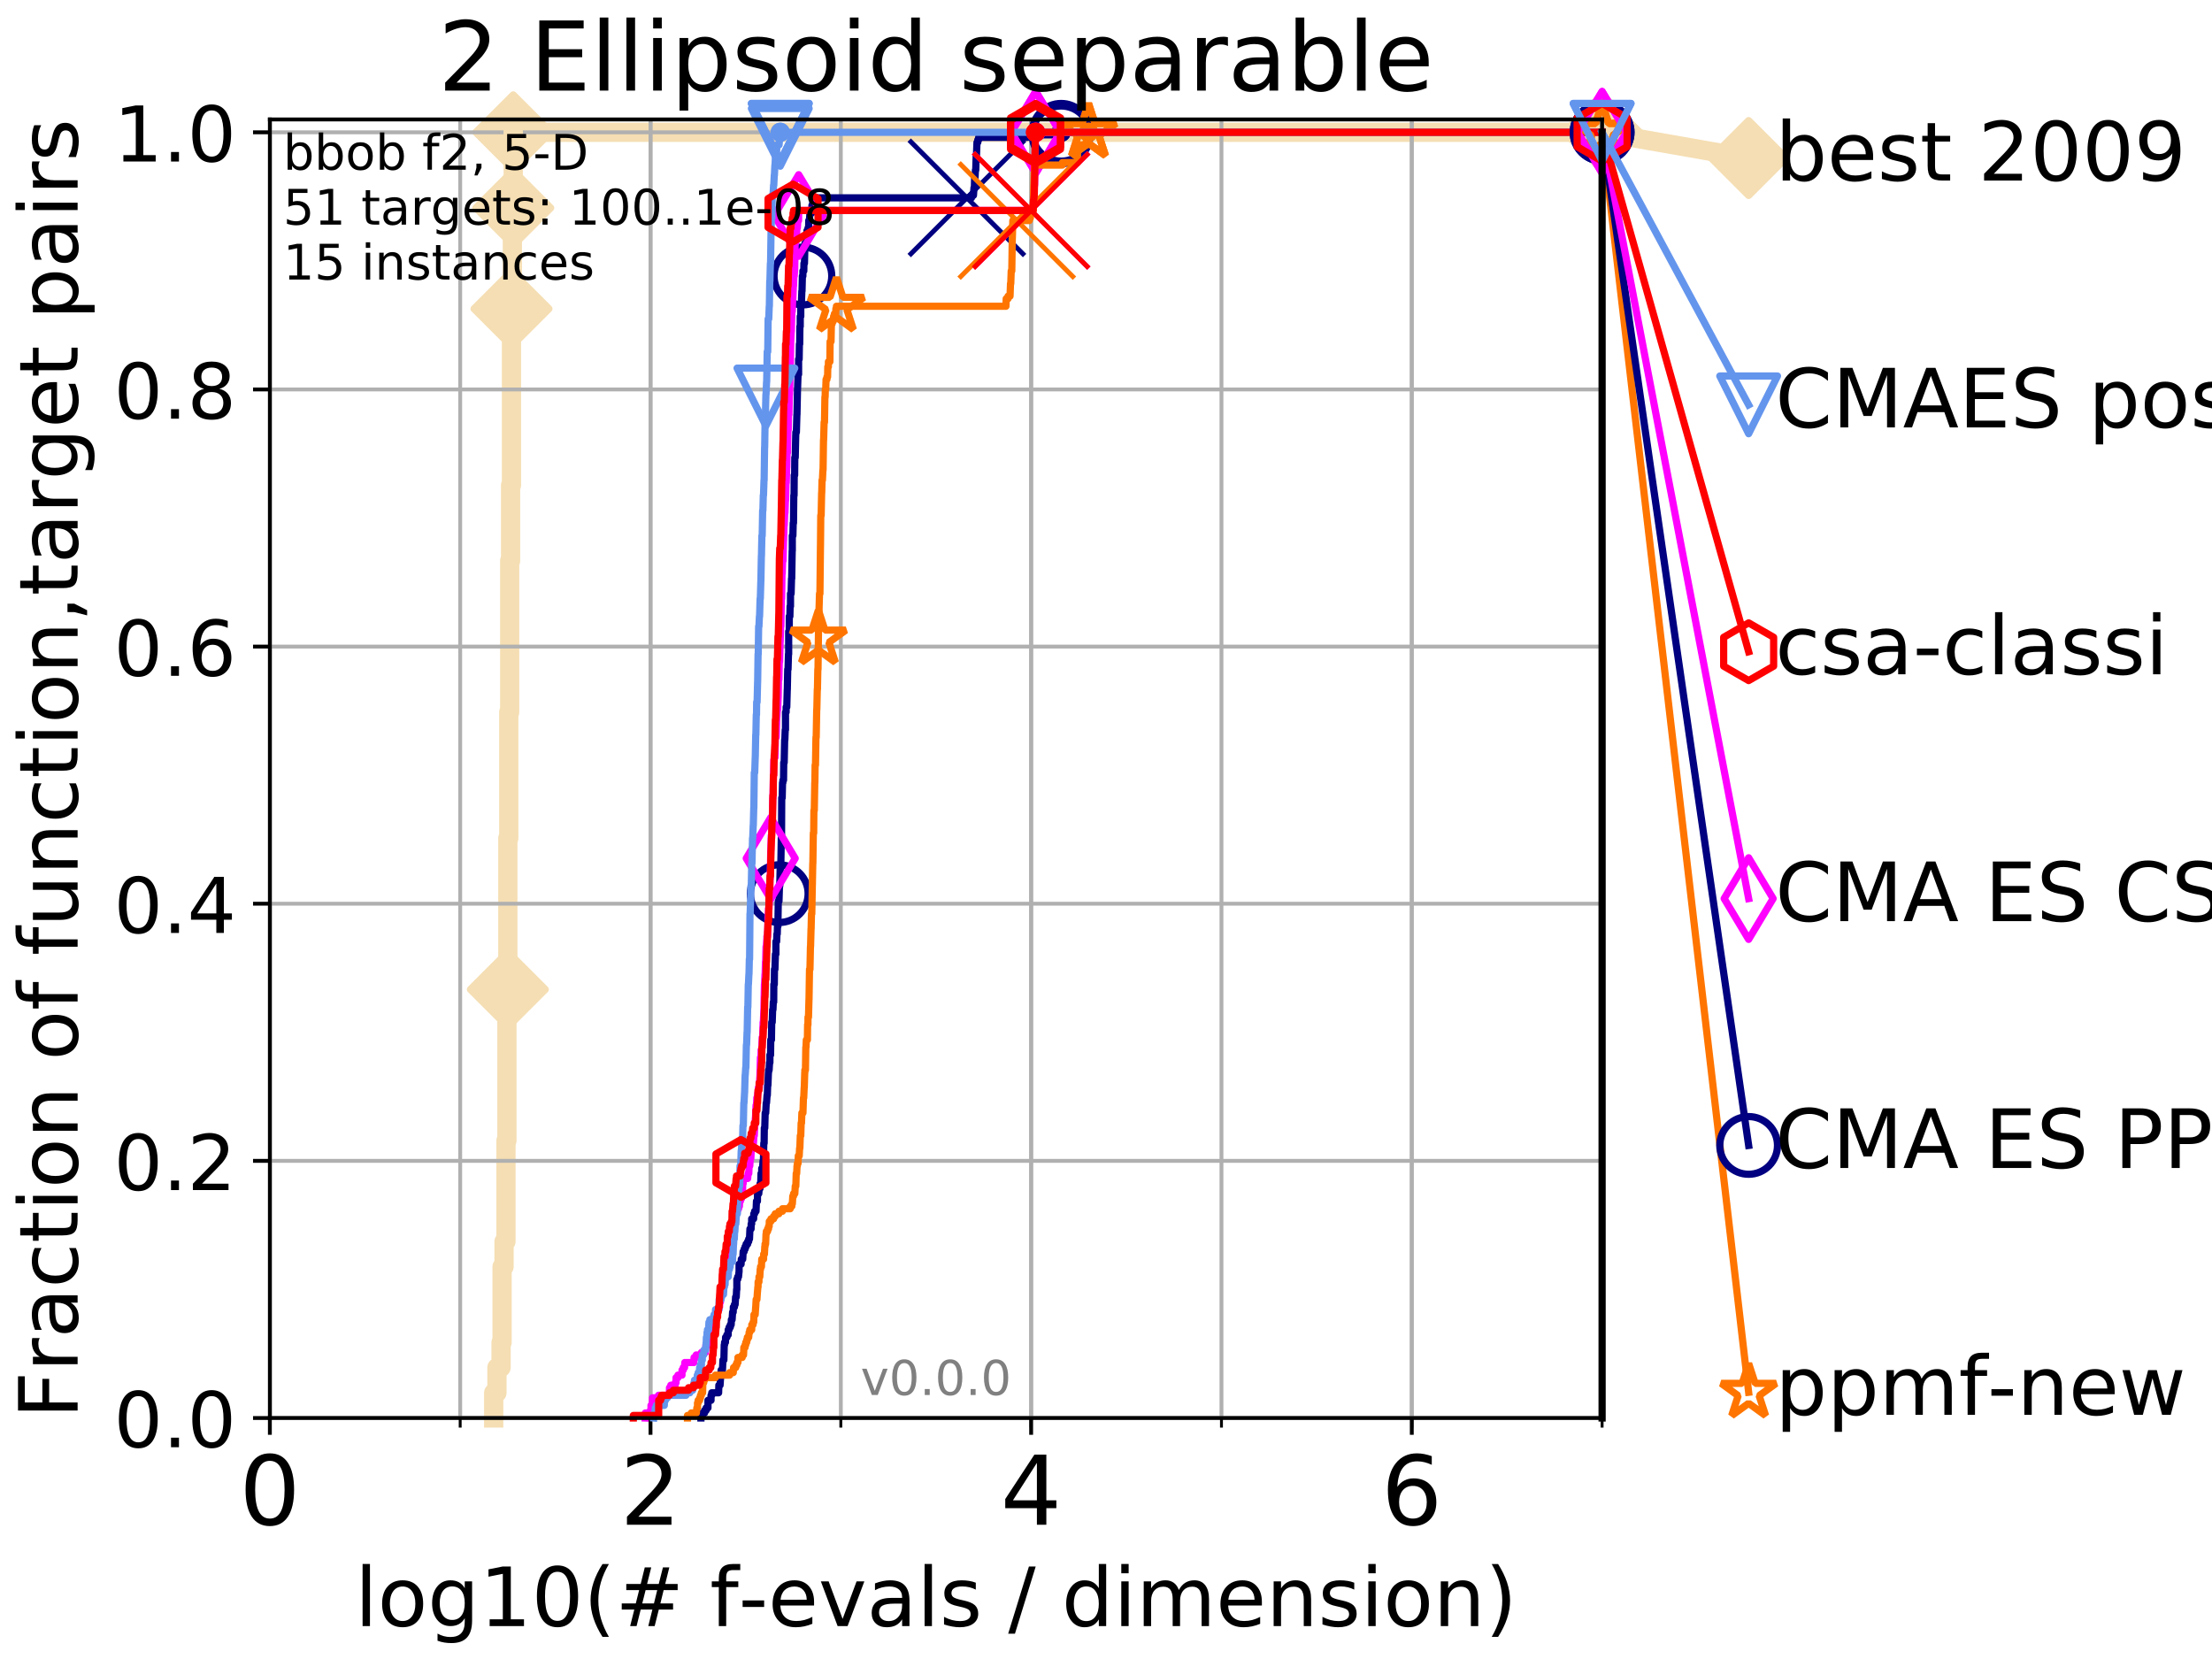 <?xml version="1.0" encoding="utf-8" standalone="no"?>
<!DOCTYPE svg PUBLIC "-//W3C//DTD SVG 1.1//EN"
  "http://www.w3.org/Graphics/SVG/1.1/DTD/svg11.dtd">
<!-- Created with matplotlib (http://matplotlib.org/) -->
<svg height="345pt" version="1.1" viewBox="0 0 460 345" width="460pt" xmlns="http://www.w3.org/2000/svg" xmlns:xlink="http://www.w3.org/1999/xlink">
 <defs>
  <style type="text/css">
*{stroke-linecap:butt;stroke-linejoin:round;}
  </style>
 </defs>
 <g id="figure_1">
  <g id="patch_1">
   <path d="M 0 345.6 
L 460.8 345.6 
L 460.8 0 
L 0 0 
z
" style="fill:#ffffff;"/>
  </g>
  <g id="axes_1">
   <g id="patch_2">
    <path d="M 56.12 294.88 
L 333.168 294.88 
L 333.168 24.84 
L 56.12 24.84 
z
" style="fill:#ffffff;"/>
   </g>
   <g id="line2d_1">
    <path d="M 102.668 294.88 
L 102.668 289.638 
L 103.342 289.638 
L 103.342 284.395 
L 104.201 284.395 
L 104.201 279.153 
L 104.41 279.153 
L 104.41 263.425 
L 104.819 263.425 
L 104.819 258.183 
L 105.219 258.183 
L 105.219 237.213 
L 105.415 237.213 
L 105.415 205.758 
L 105.609 205.758 
L 105.609 174.303 
L 105.802 174.303 
L 105.802 148.091 
L 105.991 148.091 
L 105.991 116.636 
L 106.179 116.636 
L 106.179 100.908 
L 106.365 100.908 
L 106.365 64.211 
L 106.549 64.211 
L 106.549 43.241 
L 106.731 43.241 
L 106.731 27.514 
L 333.168 27.514 
" style="fill:none;stroke:#f5deb3;stroke-linecap:square;stroke-width:4;"/>
   </g>
   <g id="line2d_2">
    <defs>
     <path d="M -0 7.778 
L 7.778 0 
L 0 -7.778 
L -7.778 -0 
z
" id="m975d3507cc" style="stroke:#f5deb3;stroke-linejoin:miter;stroke-width:1.5;"/>
    </defs>
    <g>
     <use style="fill:#f5deb3;stroke:#f5deb3;stroke-linejoin:miter;stroke-width:1.5;" x="105.609" xlink:href="#m975d3507cc" y="205.758"/>
     <use style="fill:#f5deb3;stroke:#f5deb3;stroke-linejoin:miter;stroke-width:1.5;" x="106.365" xlink:href="#m975d3507cc" y="64.211"/>
     <use style="fill:#f5deb3;stroke:#f5deb3;stroke-linejoin:miter;stroke-width:1.5;" x="106.731" xlink:href="#m975d3507cc" y="43.241"/>
     <use style="fill:#f5deb3;stroke:#f5deb3;stroke-linejoin:miter;stroke-width:1.5;" x="106.731" xlink:href="#m975d3507cc" y="27.514"/>
     <use style="fill:#f5deb3;stroke:#f5deb3;stroke-linejoin:miter;stroke-width:1.5;" x="333.168" xlink:href="#m975d3507cc" y="27.514"/>
    </g>
   </g>
   <g id="line2d_3">
    <path style="fill:none;stroke:#f5deb3;stroke-linecap:square;stroke-width:4;"/>
    <g/>
   </g>
   <g id="line2d_4">
    <path d="M 333.168 27.514 
L 363.643 32.861 
" style="fill:none;stroke:#f5deb3;stroke-linecap:square;stroke-width:4;"/>
    <g>
     <use style="fill:#f5deb3;stroke:#f5deb3;stroke-linejoin:miter;stroke-width:1.5;" x="333.168" xlink:href="#m975d3507cc" y="27.514"/>
     <use style="fill:#f5deb3;stroke:#f5deb3;stroke-linejoin:miter;stroke-width:1.5;" x="363.643" xlink:href="#m975d3507cc" y="32.861"/>
    </g>
   </g>
   <g id="matplotlib.axis_1">
    <g id="xtick_1">
     <g id="line2d_5">
      <path clip-path="url(#pac5d044496)" d="M 56.12 294.88 
L 56.12 24.84 
" style="fill:none;stroke:#b0b0b0;stroke-linecap:square;stroke-width:0.8;"/>
     </g>
     <g id="line2d_6">
      <defs>
       <path d="M 0 0 
L 0 3.5 
" id="me3c1af1f81" style="stroke:#000000;stroke-width:0.8;"/>
      </defs>
      <g>
       <use style="stroke:#000000;stroke-width:0.8;" x="56.12" xlink:href="#me3c1af1f81" y="294.88"/>
      </g>
     </g>
     <g id="text_1">
      <!-- 0 -->
      <defs>
       <path d="M 31.781 66.406 
Q 24.172 66.406 20.328 58.906 
Q 16.5 51.422 16.5 36.375 
Q 16.5 21.391 20.328 13.891 
Q 24.172 6.391 31.781 6.391 
Q 39.453 6.391 43.281 13.891 
Q 47.125 21.391 47.125 36.375 
Q 47.125 51.422 43.281 58.906 
Q 39.453 66.406 31.781 66.406 
z
M 31.781 74.219 
Q 44.047 74.219 50.516 64.516 
Q 56.984 54.828 56.984 36.375 
Q 56.984 17.969 50.516 8.266 
Q 44.047 -1.422 31.781 -1.422 
Q 19.531 -1.422 13.062 8.266 
Q 6.594 17.969 6.594 36.375 
Q 6.594 54.828 13.062 64.516 
Q 19.531 74.219 31.781 74.219 
z
" id="DejaVuSans-30"/>
      </defs>
      <g transform="translate(49.758 317.077)scale(0.2 -0.2)">
       <use xlink:href="#DejaVuSans-30"/>
      </g>
     </g>
    </g>
    <g id="xtick_2">
     <g id="line2d_7">
      <path clip-path="url(#pac5d044496)" d="M 135.277 294.88 
L 135.277 24.84 
" style="fill:none;stroke:#b0b0b0;stroke-linecap:square;stroke-width:0.8;"/>
     </g>
     <g id="line2d_8">
      <g>
       <use style="stroke:#000000;stroke-width:0.8;" x="135.277" xlink:href="#me3c1af1f81" y="294.88"/>
      </g>
     </g>
     <g id="text_2">
      <!-- 2 -->
      <defs>
       <path d="M 19.188 8.297 
L 53.609 8.297 
L 53.609 0 
L 7.328 0 
L 7.328 8.297 
Q 12.938 14.109 22.625 23.891 
Q 32.328 33.688 34.812 36.531 
Q 39.547 41.844 41.422 45.531 
Q 43.312 49.219 43.312 52.781 
Q 43.312 58.594 39.234 62.25 
Q 35.156 65.922 28.609 65.922 
Q 23.969 65.922 18.812 64.312 
Q 13.672 62.703 7.812 59.422 
L 7.812 69.391 
Q 13.766 71.781 18.938 73 
Q 24.125 74.219 28.422 74.219 
Q 39.75 74.219 46.484 68.547 
Q 53.219 62.891 53.219 53.422 
Q 53.219 48.922 51.531 44.891 
Q 49.859 40.875 45.406 35.406 
Q 44.188 33.984 37.641 27.219 
Q 31.109 20.453 19.188 8.297 
z
" id="DejaVuSans-32"/>
      </defs>
      <g transform="translate(128.914 317.077)scale(0.2 -0.2)">
       <use xlink:href="#DejaVuSans-32"/>
      </g>
     </g>
    </g>
    <g id="xtick_3">
     <g id="line2d_9">
      <path clip-path="url(#pac5d044496)" d="M 214.433 294.88 
L 214.433 24.84 
" style="fill:none;stroke:#b0b0b0;stroke-linecap:square;stroke-width:0.8;"/>
     </g>
     <g id="line2d_10">
      <g>
       <use style="stroke:#000000;stroke-width:0.8;" x="214.433" xlink:href="#me3c1af1f81" y="294.88"/>
      </g>
     </g>
     <g id="text_3">
      <!-- 4 -->
      <defs>
       <path d="M 37.797 64.312 
L 12.891 25.391 
L 37.797 25.391 
z
M 35.203 72.906 
L 47.609 72.906 
L 47.609 25.391 
L 58.016 25.391 
L 58.016 17.188 
L 47.609 17.188 
L 47.609 0 
L 37.797 0 
L 37.797 17.188 
L 4.891 17.188 
L 4.891 26.703 
z
" id="DejaVuSans-34"/>
      </defs>
      <g transform="translate(208.071 317.077)scale(0.2 -0.2)">
       <use xlink:href="#DejaVuSans-34"/>
      </g>
     </g>
    </g>
    <g id="xtick_4">
     <g id="line2d_11">
      <path clip-path="url(#pac5d044496)" d="M 293.59 294.88 
L 293.59 24.84 
" style="fill:none;stroke:#b0b0b0;stroke-linecap:square;stroke-width:0.8;"/>
     </g>
     <g id="line2d_12">
      <g>
       <use style="stroke:#000000;stroke-width:0.8;" x="293.59" xlink:href="#me3c1af1f81" y="294.88"/>
      </g>
     </g>
     <g id="text_4">
      <!-- 6 -->
      <defs>
       <path d="M 33.016 40.375 
Q 26.375 40.375 22.484 35.828 
Q 18.609 31.297 18.609 23.391 
Q 18.609 15.531 22.484 10.953 
Q 26.375 6.391 33.016 6.391 
Q 39.656 6.391 43.531 10.953 
Q 47.406 15.531 47.406 23.391 
Q 47.406 31.297 43.531 35.828 
Q 39.656 40.375 33.016 40.375 
z
M 52.594 71.297 
L 52.594 62.312 
Q 48.875 64.062 45.094 64.984 
Q 41.312 65.922 37.594 65.922 
Q 27.828 65.922 22.672 59.328 
Q 17.531 52.734 16.797 39.406 
Q 19.672 43.656 24.016 45.922 
Q 28.375 48.188 33.594 48.188 
Q 44.578 48.188 50.953 41.516 
Q 57.328 34.859 57.328 23.391 
Q 57.328 12.156 50.688 5.359 
Q 44.047 -1.422 33.016 -1.422 
Q 20.359 -1.422 13.672 8.266 
Q 6.984 17.969 6.984 36.375 
Q 6.984 53.656 15.188 63.938 
Q 23.391 74.219 37.203 74.219 
Q 40.922 74.219 44.703 73.484 
Q 48.484 72.75 52.594 71.297 
z
" id="DejaVuSans-36"/>
      </defs>
      <g transform="translate(287.227 317.077)scale(0.2 -0.2)">
       <use xlink:href="#DejaVuSans-36"/>
      </g>
     </g>
    </g>
    <g id="xtick_5">
     <g id="line2d_13">
      <path clip-path="url(#pac5d044496)" d="M 56.12 294.88 
L 56.12 24.84 
" style="fill:none;stroke:#b0b0b0;stroke-linecap:square;stroke-width:0.8;"/>
     </g>
     <g id="line2d_14">
      <defs>
       <path d="M 0 0 
L 0 2 
" id="m2e0646823a" style="stroke:#000000;stroke-width:0.6;"/>
      </defs>
      <g>
       <use style="stroke:#000000;stroke-width:0.6;" x="56.12" xlink:href="#m2e0646823a" y="294.88"/>
      </g>
     </g>
    </g>
    <g id="xtick_6">
     <g id="line2d_15">
      <path clip-path="url(#pac5d044496)" d="M 95.698 294.88 
L 95.698 24.84 
" style="fill:none;stroke:#b0b0b0;stroke-linecap:square;stroke-width:0.8;"/>
     </g>
     <g id="line2d_16">
      <g>
       <use style="stroke:#000000;stroke-width:0.6;" x="95.698" xlink:href="#m2e0646823a" y="294.88"/>
      </g>
     </g>
    </g>
    <g id="xtick_7">
     <g id="line2d_17">
      <path clip-path="url(#pac5d044496)" d="M 135.277 294.88 
L 135.277 24.84 
" style="fill:none;stroke:#b0b0b0;stroke-linecap:square;stroke-width:0.8;"/>
     </g>
     <g id="line2d_18">
      <g>
       <use style="stroke:#000000;stroke-width:0.6;" x="135.277" xlink:href="#m2e0646823a" y="294.88"/>
      </g>
     </g>
    </g>
    <g id="xtick_8">
     <g id="line2d_19">
      <path clip-path="url(#pac5d044496)" d="M 174.855 294.88 
L 174.855 24.84 
" style="fill:none;stroke:#b0b0b0;stroke-linecap:square;stroke-width:0.8;"/>
     </g>
     <g id="line2d_20">
      <g>
       <use style="stroke:#000000;stroke-width:0.6;" x="174.855" xlink:href="#m2e0646823a" y="294.88"/>
      </g>
     </g>
    </g>
    <g id="xtick_9">
     <g id="line2d_21">
      <path clip-path="url(#pac5d044496)" d="M 214.433 294.88 
L 214.433 24.84 
" style="fill:none;stroke:#b0b0b0;stroke-linecap:square;stroke-width:0.8;"/>
     </g>
     <g id="line2d_22">
      <g>
       <use style="stroke:#000000;stroke-width:0.6;" x="214.433" xlink:href="#m2e0646823a" y="294.88"/>
      </g>
     </g>
    </g>
    <g id="xtick_10">
     <g id="line2d_23">
      <path clip-path="url(#pac5d044496)" d="M 254.011 294.88 
L 254.011 24.84 
" style="fill:none;stroke:#b0b0b0;stroke-linecap:square;stroke-width:0.8;"/>
     </g>
     <g id="line2d_24">
      <g>
       <use style="stroke:#000000;stroke-width:0.6;" x="254.011" xlink:href="#m2e0646823a" y="294.88"/>
      </g>
     </g>
    </g>
    <g id="xtick_11">
     <g id="line2d_25">
      <path clip-path="url(#pac5d044496)" d="M 293.59 294.88 
L 293.59 24.84 
" style="fill:none;stroke:#b0b0b0;stroke-linecap:square;stroke-width:0.8;"/>
     </g>
     <g id="line2d_26">
      <g>
       <use style="stroke:#000000;stroke-width:0.6;" x="293.59" xlink:href="#m2e0646823a" y="294.88"/>
      </g>
     </g>
    </g>
    <g id="xtick_12">
     <g id="line2d_27">
      <path clip-path="url(#pac5d044496)" d="M 333.168 294.88 
L 333.168 24.84 
" style="fill:none;stroke:#b0b0b0;stroke-linecap:square;stroke-width:0.8;"/>
     </g>
     <g id="line2d_28">
      <g>
       <use style="stroke:#000000;stroke-width:0.6;" x="333.168" xlink:href="#m2e0646823a" y="294.88"/>
      </g>
     </g>
    </g>
    <g id="text_5">
     <!-- log10(# f-evals / dimension) -->
     <defs>
      <path d="M 9.422 75.984 
L 18.406 75.984 
L 18.406 0 
L 9.422 0 
z
" id="DejaVuSans-6c"/>
      <path d="M 30.609 48.391 
Q 23.391 48.391 19.188 42.75 
Q 14.984 37.109 14.984 27.297 
Q 14.984 17.484 19.156 11.844 
Q 23.344 6.203 30.609 6.203 
Q 37.797 6.203 41.984 11.859 
Q 46.188 17.531 46.188 27.297 
Q 46.188 37.016 41.984 42.703 
Q 37.797 48.391 30.609 48.391 
z
M 30.609 56 
Q 42.328 56 49.016 48.375 
Q 55.719 40.766 55.719 27.297 
Q 55.719 13.875 49.016 6.219 
Q 42.328 -1.422 30.609 -1.422 
Q 18.844 -1.422 12.172 6.219 
Q 5.516 13.875 5.516 27.297 
Q 5.516 40.766 12.172 48.375 
Q 18.844 56 30.609 56 
z
" id="DejaVuSans-6f"/>
      <path d="M 45.406 27.984 
Q 45.406 37.75 41.375 43.109 
Q 37.359 48.484 30.078 48.484 
Q 22.859 48.484 18.828 43.109 
Q 14.797 37.75 14.797 27.984 
Q 14.797 18.266 18.828 12.891 
Q 22.859 7.516 30.078 7.516 
Q 37.359 7.516 41.375 12.891 
Q 45.406 18.266 45.406 27.984 
z
M 54.391 6.781 
Q 54.391 -7.172 48.188 -13.984 
Q 42 -20.797 29.203 -20.797 
Q 24.469 -20.797 20.266 -20.094 
Q 16.062 -19.391 12.109 -17.922 
L 12.109 -9.188 
Q 16.062 -11.328 19.922 -12.344 
Q 23.781 -13.375 27.781 -13.375 
Q 36.625 -13.375 41.016 -8.766 
Q 45.406 -4.156 45.406 5.172 
L 45.406 9.625 
Q 42.625 4.781 38.281 2.391 
Q 33.938 0 27.875 0 
Q 17.828 0 11.672 7.656 
Q 5.516 15.328 5.516 27.984 
Q 5.516 40.672 11.672 48.328 
Q 17.828 56 27.875 56 
Q 33.938 56 38.281 53.609 
Q 42.625 51.219 45.406 46.391 
L 45.406 54.688 
L 54.391 54.688 
z
" id="DejaVuSans-67"/>
      <path d="M 12.406 8.297 
L 28.516 8.297 
L 28.516 63.922 
L 10.984 60.406 
L 10.984 69.391 
L 28.422 72.906 
L 38.281 72.906 
L 38.281 8.297 
L 54.391 8.297 
L 54.391 0 
L 12.406 0 
z
" id="DejaVuSans-31"/>
      <path d="M 31 75.875 
Q 24.469 64.656 21.281 53.656 
Q 18.109 42.672 18.109 31.391 
Q 18.109 20.125 21.312 9.062 
Q 24.516 -2 31 -13.188 
L 23.188 -13.188 
Q 15.875 -1.703 12.234 9.375 
Q 8.594 20.453 8.594 31.391 
Q 8.594 42.281 12.203 53.312 
Q 15.828 64.359 23.188 75.875 
z
" id="DejaVuSans-28"/>
      <path d="M 51.125 44 
L 36.922 44 
L 32.812 27.688 
L 47.125 27.688 
z
M 43.797 71.781 
L 38.719 51.516 
L 52.984 51.516 
L 58.109 71.781 
L 65.922 71.781 
L 60.891 51.516 
L 76.125 51.516 
L 76.125 44 
L 58.984 44 
L 54.984 27.688 
L 70.516 27.688 
L 70.516 20.219 
L 53.078 20.219 
L 48 0 
L 40.188 0 
L 45.219 20.219 
L 30.906 20.219 
L 25.875 0 
L 18.016 0 
L 23.094 20.219 
L 7.719 20.219 
L 7.719 27.688 
L 24.906 27.688 
L 29 44 
L 13.281 44 
L 13.281 51.516 
L 30.906 51.516 
L 35.891 71.781 
z
" id="DejaVuSans-23"/>
      <path id="DejaVuSans-20"/>
      <path d="M 37.109 75.984 
L 37.109 68.5 
L 28.516 68.5 
Q 23.688 68.5 21.797 66.547 
Q 19.922 64.594 19.922 59.516 
L 19.922 54.688 
L 34.719 54.688 
L 34.719 47.703 
L 19.922 47.703 
L 19.922 0 
L 10.891 0 
L 10.891 47.703 
L 2.297 47.703 
L 2.297 54.688 
L 10.891 54.688 
L 10.891 58.5 
Q 10.891 67.625 15.141 71.797 
Q 19.391 75.984 28.609 75.984 
z
" id="DejaVuSans-66"/>
      <path d="M 4.891 31.391 
L 31.203 31.391 
L 31.203 23.391 
L 4.891 23.391 
z
" id="DejaVuSans-2d"/>
      <path d="M 56.203 29.594 
L 56.203 25.203 
L 14.891 25.203 
Q 15.484 15.922 20.484 11.062 
Q 25.484 6.203 34.422 6.203 
Q 39.594 6.203 44.453 7.469 
Q 49.312 8.734 54.109 11.281 
L 54.109 2.781 
Q 49.266 0.734 44.188 -0.344 
Q 39.109 -1.422 33.891 -1.422 
Q 20.797 -1.422 13.156 6.188 
Q 5.516 13.812 5.516 26.812 
Q 5.516 40.234 12.766 48.109 
Q 20.016 56 32.328 56 
Q 43.359 56 49.781 48.891 
Q 56.203 41.797 56.203 29.594 
z
M 47.219 32.234 
Q 47.125 39.594 43.094 43.984 
Q 39.062 48.391 32.422 48.391 
Q 24.906 48.391 20.391 44.141 
Q 15.875 39.891 15.188 32.172 
z
" id="DejaVuSans-65"/>
      <path d="M 2.984 54.688 
L 12.5 54.688 
L 29.594 8.797 
L 46.688 54.688 
L 56.203 54.688 
L 35.688 0 
L 23.484 0 
z
" id="DejaVuSans-76"/>
      <path d="M 34.281 27.484 
Q 23.391 27.484 19.188 25 
Q 14.984 22.516 14.984 16.5 
Q 14.984 11.719 18.141 8.906 
Q 21.297 6.109 26.703 6.109 
Q 34.188 6.109 38.703 11.406 
Q 43.219 16.703 43.219 25.484 
L 43.219 27.484 
z
M 52.203 31.203 
L 52.203 0 
L 43.219 0 
L 43.219 8.297 
Q 40.141 3.328 35.547 0.953 
Q 30.953 -1.422 24.312 -1.422 
Q 15.922 -1.422 10.953 3.297 
Q 6 8.016 6 15.922 
Q 6 25.141 12.172 29.828 
Q 18.359 34.516 30.609 34.516 
L 43.219 34.516 
L 43.219 35.406 
Q 43.219 41.609 39.141 45 
Q 35.062 48.391 27.688 48.391 
Q 23 48.391 18.547 47.266 
Q 14.109 46.141 10.016 43.891 
L 10.016 52.203 
Q 14.938 54.109 19.578 55.047 
Q 24.219 56 28.609 56 
Q 40.484 56 46.344 49.844 
Q 52.203 43.703 52.203 31.203 
z
" id="DejaVuSans-61"/>
      <path d="M 44.281 53.078 
L 44.281 44.578 
Q 40.484 46.531 36.375 47.5 
Q 32.281 48.484 27.875 48.484 
Q 21.188 48.484 17.844 46.438 
Q 14.5 44.391 14.5 40.281 
Q 14.5 37.156 16.891 35.375 
Q 19.281 33.594 26.516 31.984 
L 29.594 31.297 
Q 39.156 29.25 43.188 25.516 
Q 47.219 21.781 47.219 15.094 
Q 47.219 7.469 41.188 3.016 
Q 35.156 -1.422 24.609 -1.422 
Q 20.219 -1.422 15.453 -0.562 
Q 10.688 0.297 5.422 2 
L 5.422 11.281 
Q 10.406 8.688 15.234 7.391 
Q 20.062 6.109 24.812 6.109 
Q 31.156 6.109 34.562 8.281 
Q 37.984 10.453 37.984 14.406 
Q 37.984 18.062 35.516 20.016 
Q 33.062 21.969 24.703 23.781 
L 21.578 24.516 
Q 13.234 26.266 9.516 29.906 
Q 5.812 33.547 5.812 39.891 
Q 5.812 47.609 11.281 51.797 
Q 16.75 56 26.812 56 
Q 31.781 56 36.172 55.266 
Q 40.578 54.547 44.281 53.078 
z
" id="DejaVuSans-73"/>
      <path d="M 25.391 72.906 
L 33.688 72.906 
L 8.297 -9.281 
L 0 -9.281 
z
" id="DejaVuSans-2f"/>
      <path d="M 45.406 46.391 
L 45.406 75.984 
L 54.391 75.984 
L 54.391 0 
L 45.406 0 
L 45.406 8.203 
Q 42.578 3.328 38.25 0.953 
Q 33.938 -1.422 27.875 -1.422 
Q 17.969 -1.422 11.734 6.484 
Q 5.516 14.406 5.516 27.297 
Q 5.516 40.188 11.734 48.094 
Q 17.969 56 27.875 56 
Q 33.938 56 38.25 53.625 
Q 42.578 51.266 45.406 46.391 
z
M 14.797 27.297 
Q 14.797 17.391 18.875 11.75 
Q 22.953 6.109 30.078 6.109 
Q 37.203 6.109 41.297 11.75 
Q 45.406 17.391 45.406 27.297 
Q 45.406 37.203 41.297 42.844 
Q 37.203 48.484 30.078 48.484 
Q 22.953 48.484 18.875 42.844 
Q 14.797 37.203 14.797 27.297 
z
" id="DejaVuSans-64"/>
      <path d="M 9.422 54.688 
L 18.406 54.688 
L 18.406 0 
L 9.422 0 
z
M 9.422 75.984 
L 18.406 75.984 
L 18.406 64.594 
L 9.422 64.594 
z
" id="DejaVuSans-69"/>
      <path d="M 52 44.188 
Q 55.375 50.25 60.062 53.125 
Q 64.75 56 71.094 56 
Q 79.641 56 84.281 50.016 
Q 88.922 44.047 88.922 33.016 
L 88.922 0 
L 79.891 0 
L 79.891 32.719 
Q 79.891 40.578 77.094 44.375 
Q 74.312 48.188 68.609 48.188 
Q 61.625 48.188 57.562 43.547 
Q 53.516 38.922 53.516 30.906 
L 53.516 0 
L 44.484 0 
L 44.484 32.719 
Q 44.484 40.625 41.703 44.406 
Q 38.922 48.188 33.109 48.188 
Q 26.219 48.188 22.156 43.531 
Q 18.109 38.875 18.109 30.906 
L 18.109 0 
L 9.078 0 
L 9.078 54.688 
L 18.109 54.688 
L 18.109 46.188 
Q 21.188 51.219 25.484 53.609 
Q 29.781 56 35.688 56 
Q 41.656 56 45.828 52.969 
Q 50 49.953 52 44.188 
z
" id="DejaVuSans-6d"/>
      <path d="M 54.891 33.016 
L 54.891 0 
L 45.906 0 
L 45.906 32.719 
Q 45.906 40.484 42.875 44.328 
Q 39.844 48.188 33.797 48.188 
Q 26.516 48.188 22.312 43.547 
Q 18.109 38.922 18.109 30.906 
L 18.109 0 
L 9.078 0 
L 9.078 54.688 
L 18.109 54.688 
L 18.109 46.188 
Q 21.344 51.125 25.703 53.562 
Q 30.078 56 35.797 56 
Q 45.219 56 50.047 50.172 
Q 54.891 44.344 54.891 33.016 
z
" id="DejaVuSans-6e"/>
      <path d="M 8.016 75.875 
L 15.828 75.875 
Q 23.141 64.359 26.781 53.312 
Q 30.422 42.281 30.422 31.391 
Q 30.422 20.453 26.781 9.375 
Q 23.141 -1.703 15.828 -13.188 
L 8.016 -13.188 
Q 14.5 -2 17.703 9.062 
Q 20.906 20.125 20.906 31.391 
Q 20.906 42.672 17.703 53.656 
Q 14.5 64.656 8.016 75.875 
z
" id="DejaVuSans-29"/>
     </defs>
     <g transform="translate(73.803 338.154)scale(0.17 -0.17)">
      <use xlink:href="#DejaVuSans-6c"/>
      <use x="27.783" xlink:href="#DejaVuSans-6f"/>
      <use x="88.965" xlink:href="#DejaVuSans-67"/>
      <use x="152.441" xlink:href="#DejaVuSans-31"/>
      <use x="216.064" xlink:href="#DejaVuSans-30"/>
      <use x="279.688" xlink:href="#DejaVuSans-28"/>
      <use x="318.701" xlink:href="#DejaVuSans-23"/>
      <use x="402.49" xlink:href="#DejaVuSans-20"/>
      <use x="434.277" xlink:href="#DejaVuSans-66"/>
      <use x="469.404" xlink:href="#DejaVuSans-2d"/>
      <use x="505.488" xlink:href="#DejaVuSans-65"/>
      <use x="567.012" xlink:href="#DejaVuSans-76"/>
      <use x="626.191" xlink:href="#DejaVuSans-61"/>
      <use x="687.471" xlink:href="#DejaVuSans-6c"/>
      <use x="715.254" xlink:href="#DejaVuSans-73"/>
      <use x="767.354" xlink:href="#DejaVuSans-20"/>
      <use x="799.141" xlink:href="#DejaVuSans-2f"/>
      <use x="832.832" xlink:href="#DejaVuSans-20"/>
      <use x="864.619" xlink:href="#DejaVuSans-64"/>
      <use x="928.096" xlink:href="#DejaVuSans-69"/>
      <use x="955.879" xlink:href="#DejaVuSans-6d"/>
      <use x="1053.291" xlink:href="#DejaVuSans-65"/>
      <use x="1114.814" xlink:href="#DejaVuSans-6e"/>
      <use x="1178.193" xlink:href="#DejaVuSans-73"/>
      <use x="1230.293" xlink:href="#DejaVuSans-69"/>
      <use x="1258.076" xlink:href="#DejaVuSans-6f"/>
      <use x="1319.258" xlink:href="#DejaVuSans-6e"/>
      <use x="1382.637" xlink:href="#DejaVuSans-29"/>
     </g>
    </g>
   </g>
   <g id="matplotlib.axis_2">
    <g id="ytick_1">
     <g id="line2d_29">
      <path clip-path="url(#pac5d044496)" d="M 56.12 294.88 
L 333.168 294.88 
" style="fill:none;stroke:#b0b0b0;stroke-linecap:square;stroke-width:0.8;"/>
     </g>
     <g id="line2d_30">
      <defs>
       <path d="M 0 0 
L -3.5 0 
" id="m71ba2f6058" style="stroke:#000000;stroke-width:0.8;"/>
      </defs>
      <g>
       <use style="stroke:#000000;stroke-width:0.8;" x="56.12" xlink:href="#m71ba2f6058" y="294.88"/>
      </g>
     </g>
     <g id="text_6">
      <!-- 0.0 -->
      <defs>
       <path d="M 10.688 12.406 
L 21 12.406 
L 21 0 
L 10.688 0 
z
" id="DejaVuSans-2e"/>
      </defs>
      <g transform="translate(23.675 300.959)scale(0.16 -0.16)">
       <use xlink:href="#DejaVuSans-30"/>
       <use x="63.623" xlink:href="#DejaVuSans-2e"/>
       <use x="95.41" xlink:href="#DejaVuSans-30"/>
      </g>
     </g>
    </g>
    <g id="ytick_2">
     <g id="line2d_31">
      <path clip-path="url(#pac5d044496)" d="M 56.12 241.407 
L 333.168 241.407 
" style="fill:none;stroke:#b0b0b0;stroke-linecap:square;stroke-width:0.8;"/>
     </g>
     <g id="line2d_32">
      <g>
       <use style="stroke:#000000;stroke-width:0.8;" x="56.12" xlink:href="#m71ba2f6058" y="241.407"/>
      </g>
     </g>
     <g id="text_7">
      <!-- 0.2 -->
      <g transform="translate(23.675 247.485)scale(0.16 -0.16)">
       <use xlink:href="#DejaVuSans-30"/>
       <use x="63.623" xlink:href="#DejaVuSans-2e"/>
       <use x="95.41" xlink:href="#DejaVuSans-32"/>
      </g>
     </g>
    </g>
    <g id="ytick_3">
     <g id="line2d_33">
      <path clip-path="url(#pac5d044496)" d="M 56.12 187.933 
L 333.168 187.933 
" style="fill:none;stroke:#b0b0b0;stroke-linecap:square;stroke-width:0.8;"/>
     </g>
     <g id="line2d_34">
      <g>
       <use style="stroke:#000000;stroke-width:0.8;" x="56.12" xlink:href="#m71ba2f6058" y="187.933"/>
      </g>
     </g>
     <g id="text_8">
      <!-- 0.4 -->
      <g transform="translate(23.675 194.012)scale(0.16 -0.16)">
       <use xlink:href="#DejaVuSans-30"/>
       <use x="63.623" xlink:href="#DejaVuSans-2e"/>
       <use x="95.41" xlink:href="#DejaVuSans-34"/>
      </g>
     </g>
    </g>
    <g id="ytick_4">
     <g id="line2d_35">
      <path clip-path="url(#pac5d044496)" d="M 56.12 134.46 
L 333.168 134.46 
" style="fill:none;stroke:#b0b0b0;stroke-linecap:square;stroke-width:0.8;"/>
     </g>
     <g id="line2d_36">
      <g>
       <use style="stroke:#000000;stroke-width:0.8;" x="56.12" xlink:href="#m71ba2f6058" y="134.46"/>
      </g>
     </g>
     <g id="text_9">
      <!-- 0.6 -->
      <g transform="translate(23.675 140.539)scale(0.16 -0.16)">
       <use xlink:href="#DejaVuSans-30"/>
       <use x="63.623" xlink:href="#DejaVuSans-2e"/>
       <use x="95.41" xlink:href="#DejaVuSans-36"/>
      </g>
     </g>
    </g>
    <g id="ytick_5">
     <g id="line2d_37">
      <path clip-path="url(#pac5d044496)" d="M 56.12 80.987 
L 333.168 80.987 
" style="fill:none;stroke:#b0b0b0;stroke-linecap:square;stroke-width:0.8;"/>
     </g>
     <g id="line2d_38">
      <g>
       <use style="stroke:#000000;stroke-width:0.8;" x="56.12" xlink:href="#m71ba2f6058" y="80.987"/>
      </g>
     </g>
     <g id="text_10">
      <!-- 0.8 -->
      <defs>
       <path d="M 31.781 34.625 
Q 24.75 34.625 20.719 30.859 
Q 16.703 27.094 16.703 20.516 
Q 16.703 13.922 20.719 10.156 
Q 24.75 6.391 31.781 6.391 
Q 38.812 6.391 42.859 10.172 
Q 46.922 13.969 46.922 20.516 
Q 46.922 27.094 42.891 30.859 
Q 38.875 34.625 31.781 34.625 
z
M 21.922 38.812 
Q 15.578 40.375 12.031 44.719 
Q 8.5 49.078 8.5 55.328 
Q 8.5 64.062 14.719 69.141 
Q 20.953 74.219 31.781 74.219 
Q 42.672 74.219 48.875 69.141 
Q 55.078 64.062 55.078 55.328 
Q 55.078 49.078 51.531 44.719 
Q 48 40.375 41.703 38.812 
Q 48.828 37.156 52.797 32.312 
Q 56.781 27.484 56.781 20.516 
Q 56.781 9.906 50.312 4.234 
Q 43.844 -1.422 31.781 -1.422 
Q 19.734 -1.422 13.25 4.234 
Q 6.781 9.906 6.781 20.516 
Q 6.781 27.484 10.781 32.312 
Q 14.797 37.156 21.922 38.812 
z
M 18.312 54.391 
Q 18.312 48.734 21.844 45.562 
Q 25.391 42.391 31.781 42.391 
Q 38.141 42.391 41.719 45.562 
Q 45.312 48.734 45.312 54.391 
Q 45.312 60.062 41.719 63.234 
Q 38.141 66.406 31.781 66.406 
Q 25.391 66.406 21.844 63.234 
Q 18.312 60.062 18.312 54.391 
z
" id="DejaVuSans-38"/>
      </defs>
      <g transform="translate(23.675 87.066)scale(0.16 -0.16)">
       <use xlink:href="#DejaVuSans-30"/>
       <use x="63.623" xlink:href="#DejaVuSans-2e"/>
       <use x="95.41" xlink:href="#DejaVuSans-38"/>
      </g>
     </g>
    </g>
    <g id="ytick_6">
     <g id="line2d_39">
      <path clip-path="url(#pac5d044496)" d="M 56.12 27.514 
L 333.168 27.514 
" style="fill:none;stroke:#b0b0b0;stroke-linecap:square;stroke-width:0.8;"/>
     </g>
     <g id="line2d_40">
      <g>
       <use style="stroke:#000000;stroke-width:0.8;" x="56.12" xlink:href="#m71ba2f6058" y="27.514"/>
      </g>
     </g>
     <g id="text_11">
      <!-- 1.0 -->
      <g transform="translate(23.675 33.592)scale(0.16 -0.16)">
       <use xlink:href="#DejaVuSans-31"/>
       <use x="63.623" xlink:href="#DejaVuSans-2e"/>
       <use x="95.41" xlink:href="#DejaVuSans-30"/>
      </g>
     </g>
    </g>
    <g id="text_12">
     <!-- Fraction of function,target pairs -->
     <defs>
      <path d="M 9.812 72.906 
L 51.703 72.906 
L 51.703 64.594 
L 19.672 64.594 
L 19.672 43.109 
L 48.578 43.109 
L 48.578 34.812 
L 19.672 34.812 
L 19.672 0 
L 9.812 0 
z
" id="DejaVuSans-46"/>
      <path d="M 41.109 46.297 
Q 39.594 47.172 37.812 47.578 
Q 36.031 48 33.891 48 
Q 26.266 48 22.188 43.047 
Q 18.109 38.094 18.109 28.812 
L 18.109 0 
L 9.078 0 
L 9.078 54.688 
L 18.109 54.688 
L 18.109 46.188 
Q 20.953 51.172 25.484 53.578 
Q 30.031 56 36.531 56 
Q 37.453 56 38.578 55.875 
Q 39.703 55.766 41.062 55.516 
z
" id="DejaVuSans-72"/>
      <path d="M 48.781 52.594 
L 48.781 44.188 
Q 44.969 46.297 41.141 47.344 
Q 37.312 48.391 33.406 48.391 
Q 24.656 48.391 19.812 42.844 
Q 14.984 37.312 14.984 27.297 
Q 14.984 17.281 19.812 11.734 
Q 24.656 6.203 33.406 6.203 
Q 37.312 6.203 41.141 7.25 
Q 44.969 8.297 48.781 10.406 
L 48.781 2.094 
Q 45.016 0.344 40.984 -0.531 
Q 36.969 -1.422 32.422 -1.422 
Q 20.062 -1.422 12.781 6.344 
Q 5.516 14.109 5.516 27.297 
Q 5.516 40.672 12.859 48.328 
Q 20.219 56 33.016 56 
Q 37.156 56 41.109 55.141 
Q 45.062 54.297 48.781 52.594 
z
" id="DejaVuSans-63"/>
      <path d="M 18.312 70.219 
L 18.312 54.688 
L 36.812 54.688 
L 36.812 47.703 
L 18.312 47.703 
L 18.312 18.016 
Q 18.312 11.328 20.141 9.422 
Q 21.969 7.516 27.594 7.516 
L 36.812 7.516 
L 36.812 0 
L 27.594 0 
Q 17.188 0 13.234 3.875 
Q 9.281 7.766 9.281 18.016 
L 9.281 47.703 
L 2.688 47.703 
L 2.688 54.688 
L 9.281 54.688 
L 9.281 70.219 
z
" id="DejaVuSans-74"/>
      <path d="M 8.5 21.578 
L 8.5 54.688 
L 17.484 54.688 
L 17.484 21.922 
Q 17.484 14.156 20.5 10.266 
Q 23.531 6.391 29.594 6.391 
Q 36.859 6.391 41.078 11.031 
Q 45.312 15.672 45.312 23.688 
L 45.312 54.688 
L 54.297 54.688 
L 54.297 0 
L 45.312 0 
L 45.312 8.406 
Q 42.047 3.422 37.719 1 
Q 33.406 -1.422 27.688 -1.422 
Q 18.266 -1.422 13.375 4.438 
Q 8.5 10.297 8.5 21.578 
z
M 31.109 56 
z
" id="DejaVuSans-75"/>
      <path d="M 11.719 12.406 
L 22.016 12.406 
L 22.016 4 
L 14.016 -11.625 
L 7.719 -11.625 
L 11.719 4 
z
" id="DejaVuSans-2c"/>
      <path d="M 18.109 8.203 
L 18.109 -20.797 
L 9.078 -20.797 
L 9.078 54.688 
L 18.109 54.688 
L 18.109 46.391 
Q 20.953 51.266 25.266 53.625 
Q 29.594 56 35.594 56 
Q 45.562 56 51.781 48.094 
Q 58.016 40.188 58.016 27.297 
Q 58.016 14.406 51.781 6.484 
Q 45.562 -1.422 35.594 -1.422 
Q 29.594 -1.422 25.266 0.953 
Q 20.953 3.328 18.109 8.203 
z
M 48.688 27.297 
Q 48.688 37.203 44.609 42.844 
Q 40.531 48.484 33.406 48.484 
Q 26.266 48.484 22.188 42.844 
Q 18.109 37.203 18.109 27.297 
Q 18.109 17.391 22.188 11.75 
Q 26.266 6.109 33.406 6.109 
Q 40.531 6.109 44.609 11.75 
Q 48.688 17.391 48.688 27.297 
z
" id="DejaVuSans-70"/>
     </defs>
     <g transform="translate(16.14 294.999)rotate(-90)scale(0.17 -0.17)">
      <use xlink:href="#DejaVuSans-46"/>
      <use x="57.41" xlink:href="#DejaVuSans-72"/>
      <use x="98.523" xlink:href="#DejaVuSans-61"/>
      <use x="159.803" xlink:href="#DejaVuSans-63"/>
      <use x="214.783" xlink:href="#DejaVuSans-74"/>
      <use x="253.992" xlink:href="#DejaVuSans-69"/>
      <use x="281.775" xlink:href="#DejaVuSans-6f"/>
      <use x="342.957" xlink:href="#DejaVuSans-6e"/>
      <use x="406.336" xlink:href="#DejaVuSans-20"/>
      <use x="438.123" xlink:href="#DejaVuSans-6f"/>
      <use x="499.305" xlink:href="#DejaVuSans-66"/>
      <use x="534.51" xlink:href="#DejaVuSans-20"/>
      <use x="566.297" xlink:href="#DejaVuSans-66"/>
      <use x="601.502" xlink:href="#DejaVuSans-75"/>
      <use x="664.881" xlink:href="#DejaVuSans-6e"/>
      <use x="728.26" xlink:href="#DejaVuSans-63"/>
      <use x="783.24" xlink:href="#DejaVuSans-74"/>
      <use x="822.449" xlink:href="#DejaVuSans-69"/>
      <use x="850.232" xlink:href="#DejaVuSans-6f"/>
      <use x="911.414" xlink:href="#DejaVuSans-6e"/>
      <use x="974.793" xlink:href="#DejaVuSans-2c"/>
      <use x="1006.58" xlink:href="#DejaVuSans-74"/>
      <use x="1045.789" xlink:href="#DejaVuSans-61"/>
      <use x="1107.068" xlink:href="#DejaVuSans-72"/>
      <use x="1148.166" xlink:href="#DejaVuSans-67"/>
      <use x="1211.643" xlink:href="#DejaVuSans-65"/>
      <use x="1273.166" xlink:href="#DejaVuSans-74"/>
      <use x="1312.375" xlink:href="#DejaVuSans-20"/>
      <use x="1344.162" xlink:href="#DejaVuSans-70"/>
      <use x="1407.639" xlink:href="#DejaVuSans-61"/>
      <use x="1468.918" xlink:href="#DejaVuSans-69"/>
      <use x="1496.701" xlink:href="#DejaVuSans-72"/>
      <use x="1537.814" xlink:href="#DejaVuSans-73"/>
     </g>
    </g>
   </g>
   <g id="line2d_41">
    <defs>
     <path d="M 0 1.5 
C 0.398 1.5 0.779 1.342 1.061 1.061 
C 1.342 0.779 1.5 0.398 1.5 0 
C 1.5 -0.398 1.342 -0.779 1.061 -1.061 
C 0.779 -1.342 0.398 -1.5 0 -1.5 
C -0.398 -1.5 -0.779 -1.342 -1.061 -1.061 
C -1.342 -0.779 -1.5 -0.398 -1.5 0 
C -1.5 0.398 -1.342 0.779 -1.061 1.061 
C -0.779 1.342 -0.398 1.5 0 1.5 
z
" id="m1c174d5f7f" style="stroke:#f5deb3;"/>
    </defs>
    <g>
     <use style="fill:#f5deb3;stroke:#f5deb3;" x="106.731" xlink:href="#m1c174d5f7f" y="27.514"/>
     <use style="fill:#f5deb3;stroke:#f5deb3;" x="106.731" xlink:href="#m1c174d5f7f" y="27.514"/>
    </g>
   </g>
   <g id="line2d_42">
    <defs>
     <path d="M 0 1.5 
C 0.398 1.5 0.779 1.342 1.061 1.061 
C 1.342 0.779 1.5 0.398 1.5 0 
C 1.5 -0.398 1.342 -0.779 1.061 -1.061 
C 0.779 -1.342 0.398 -1.5 0 -1.5 
C -0.398 -1.5 -0.779 -1.342 -1.061 -1.061 
C -1.342 -0.779 -1.5 -0.398 -1.5 0 
C -1.5 0.398 -1.342 0.779 -1.061 1.061 
C -0.779 1.342 -0.398 1.5 0 1.5 
z
" id="m27db80ebd2" style="stroke:#000080;"/>
    </defs>
    <g>
     <use style="fill:#000080;stroke:#000080;" x="220.671" xlink:href="#m27db80ebd2" y="27.514"/>
     <use style="fill:#000080;stroke:#000080;" x="220.671" xlink:href="#m27db80ebd2" y="27.514"/>
    </g>
   </g>
   <g id="line2d_43">
    <path d="M 145.758 294.88 
L 145.758 294.356 
L 146.109 294.356 
L 146.109 293.832 
L 146.525 293.832 
L 146.525 293.307 
L 146.844 293.307 
L 146.844 292.783 
L 147.225 292.783 
L 147.225 291.21 
L 147.865 291.21 
L 147.865 290.162 
L 148.013 290.162 
L 148.013 289.638 
L 149.443 289.638 
L 149.488 288.065 
L 149.742 288.065 
L 149.845 286.492 
L 149.89 286.492 
L 149.963 284.919 
L 150.239 284.919 
L 150.339 282.822 
L 150.538 282.822 
L 150.609 279.677 
L 150.679 279.677 
L 150.679 279.153 
L 150.861 279.153 
L 150.888 278.104 
L 151.163 278.104 
L 151.163 277.58 
L 151.434 277.58 
L 151.434 276.531 
L 151.621 276.531 
L 151.621 276.007 
L 151.872 276.007 
L 151.872 275.483 
L 152.054 275.483 
L 152.093 274.434 
L 152.247 274.434 
L 152.349 272.862 
L 152.476 272.862 
L 152.501 271.813 
L 152.727 271.813 
L 152.727 271.289 
L 152.876 271.289 
L 152.974 269.716 
L 153.109 269.716 
L 153.182 268.143 
L 153.23 268.143 
L 153.23 266.046 
L 153.411 266.046 
L 153.411 265.522 
L 153.577 265.522 
L 153.684 264.474 
L 153.696 264.474 
L 153.696 262.901 
L 154.114 262.901 
L 154.16 261.852 
L 154.456 261.852 
L 154.545 260.28 
L 154.746 260.28 
L 154.746 259.755 
L 154.955 259.755 
L 154.955 259.231 
L 155.162 259.231 
L 155.162 258.707 
L 155.483 258.707 
L 155.483 258.183 
L 155.694 258.183 
L 155.694 257.658 
L 155.861 257.658 
L 155.954 255.561 
L 156.19 255.561 
L 156.21 254.513 
L 156.312 254.513 
L 156.312 253.464 
L 156.721 253.464 
L 156.751 252.416 
L 156.927 252.416 
L 156.927 251.892 
L 157.218 251.892 
L 157.313 249.795 
L 157.512 249.795 
L 157.531 248.222 
L 157.793 248.222 
L 157.885 247.173 
L 158.042 247.173 
L 158.069 246.125 
L 158.196 246.125 
L 158.26 244.028 
L 158.403 244.028 
L 158.403 242.979 
L 158.582 242.979 
L 158.679 241.407 
L 158.758 241.407 
L 158.837 237.737 
L 158.906 237.737 
L 158.941 234.592 
L 159.036 234.592 
L 159.122 231.446 
L 159.234 231.446 
L 159.344 229.349 
L 159.403 229.349 
L 159.513 227.776 
L 159.571 227.776 
L 159.638 225.679 
L 159.696 225.679 
L 159.796 223.058 
L 159.82 223.058 
L 159.82 222.534 
L 159.944 222.534 
L 160.034 220.961 
L 160.107 220.961 
L 160.107 219.388 
L 160.244 219.388 
L 160.284 216.243 
L 160.428 216.243 
L 160.484 212.573 
L 160.586 212.573 
L 160.673 209.952 
L 160.743 209.952 
L 160.813 208.379 
L 160.899 208.379 
L 160.922 204.709 
L 161.022 204.709 
L 161.053 201.564 
L 161.153 201.564 
L 161.251 198.418 
L 161.357 198.418 
L 161.357 195.797 
L 161.507 195.797 
L 161.567 194.224 
L 161.634 194.224 
L 161.678 192.652 
L 161.767 192.652 
L 161.848 187.409 
L 161.994 187.409 
L 162.095 184.264 
L 162.153 184.264 
L 162.239 180.594 
L 162.367 180.594 
L 162.474 174.303 
L 162.523 174.303 
L 162.565 165.915 
L 162.663 165.915 
L 162.733 162.77 
L 162.803 162.77 
L 162.803 162.245 
L 162.941 162.245 
L 162.982 158.576 
L 163.078 158.576 
L 163.173 153.857 
L 163.213 153.857 
L 163.288 151.76 
L 163.348 151.76 
L 163.348 148.091 
L 163.482 148.091 
L 163.482 147.042 
L 163.615 147.042 
L 163.714 143.372 
L 163.727 143.372 
L 163.812 139.178 
L 163.877 139.178 
L 163.968 136.033 
L 164.007 136.033 
L 164.007 131.315 
L 164.129 131.315 
L 164.136 128.169 
L 164.263 128.169 
L 164.308 126.072 
L 164.39 126.072 
L 164.39 123.451 
L 164.516 123.451 
L 164.604 120.306 
L 164.641 120.306 
L 164.741 114.539 
L 164.765 114.539 
L 164.765 111.393 
L 164.889 111.393 
L 164.95 108.772 
L 165.011 108.772 
L 165.078 103.005 
L 165.132 103.005 
L 165.163 98.811 
L 165.253 98.811 
L 165.283 95.142 
L 165.373 95.142 
L 165.48 90.423 
L 165.492 90.423 
L 165.492 89.899 
L 165.61 89.899 
L 165.716 86.229 
L 165.733 86.229 
L 165.844 80.987 
L 165.85 80.987 
L 165.959 77.841 
L 166.074 77.841 
L 166.074 74.696 
L 166.189 74.696 
L 166.24 71.55 
L 166.302 71.55 
L 166.342 67.881 
L 166.415 67.881 
L 166.415 65.784 
L 166.527 65.784 
L 166.527 63.687 
L 166.638 63.687 
L 166.749 60.541 
L 166.782 60.541 
L 166.864 57.396 
L 166.968 57.396 
L 166.968 56.347 
L 167.157 56.347 
L 167.184 54.775 
L 167.291 54.775 
L 167.397 50.581 
L 167.775 50.581 
L 167.817 47.959 
L 168.022 47.959 
L 168.022 47.435 
L 168.16 47.435 
L 168.185 45.862 
L 168.327 45.862 
L 168.427 44.29 
L 168.822 44.29 
L 168.846 42.717 
L 169.007 42.717 
L 169.007 42.193 
L 169.492 42.193 
L 169.492 41.144 
L 202.024 41.144 
L 202.024 40.62 
L 202.439 40.62 
L 202.546 39.047 
L 202.629 39.047 
L 202.678 36.95 
L 202.77 36.95 
L 202.846 35.377 
L 202.913 35.377 
L 203.007 32.232 
L 203.064 32.232 
L 203.167 29.611 
L 203.336 29.611 
L 203.336 29.086 
L 203.519 29.086 
L 203.519 28.562 
L 213.691 28.562 
L 213.691 28.038 
L 220.671 28.038 
L 220.671 27.514 
L 333.168 27.514 
L 333.168 27.514 
" style="fill:none;stroke:#000080;stroke-linecap:square;stroke-width:1.5;"/>
   </g>
   <g id="line2d_44">
    <defs>
     <path d="M 0 6 
C 1.591 6 3.117 5.368 4.243 4.243 
C 5.368 3.117 6 1.591 6 0 
C 6 -1.591 5.368 -3.117 4.243 -4.243 
C 3.117 -5.368 1.591 -6 0 -6 
C -1.591 -6 -3.117 -5.368 -4.243 -4.243 
C -5.368 -3.117 -6 -1.591 -6 0 
C -6 1.591 -5.368 3.117 -4.243 4.243 
C -3.117 5.368 -1.591 6 0 6 
z
" id="md8666e67e6" style="stroke:#000080;stroke-width:1.5;"/>
    </defs>
    <g>
     <use style="fill:none;stroke:#000080;stroke-width:1.5;" x="162.052" xlink:href="#md8666e67e6" y="185.836"/>
     <use style="fill:none;stroke:#000080;stroke-width:1.5;" x="166.968" xlink:href="#md8666e67e6" y="57.396"/>
     <use style="fill:none;stroke:#000080;stroke-width:1.5;" x="220.671" xlink:href="#md8666e67e6" y="28.038"/>
     <use style="fill:none;stroke:#000080;stroke-width:1.5;" x="220.671" xlink:href="#md8666e67e6" y="27.514"/>
     <use style="fill:none;stroke:#000080;stroke-width:1.5;" x="333.168" xlink:href="#md8666e67e6" y="27.514"/>
    </g>
   </g>
   <g id="line2d_45">
    <path style="fill:none;stroke:#000080;stroke-linecap:square;stroke-width:1.5;"/>
    <g/>
   </g>
   <g id="line2d_46">
    <path clip-path="url(#pac5d044496)" d="M 201.071 41.144 
" style="fill:none;stroke:#000080;stroke-linecap:square;stroke-width:1.5;"/>
    <defs>
     <path d="M -12 12 
L 12 -12 
M -12 -12 
L 12 12 
" id="m22ef684122" style="stroke:#000080;"/>
    </defs>
    <g clip-path="url(#pac5d044496)">
     <use style="fill:#000080;stroke:#000080;" x="201.071" xlink:href="#m22ef684122" y="41.144"/>
    </g>
   </g>
   <g id="line2d_47">
    <defs>
     <path d="M 0 1.5 
C 0.398 1.5 0.779 1.342 1.061 1.061 
C 1.342 0.779 1.5 0.398 1.5 0 
C 1.5 -0.398 1.342 -0.779 1.061 -1.061 
C 0.779 -1.342 0.398 -1.5 0 -1.5 
C -0.398 -1.5 -0.779 -1.342 -1.061 -1.061 
C -1.342 -0.779 -1.5 -0.398 -1.5 0 
C -1.5 0.398 -1.342 0.779 -1.061 1.061 
C -0.779 1.342 -0.398 1.5 0 1.5 
z
" id="m0417825a94" style="stroke:#ff00ff;"/>
    </defs>
    <g>
     <use style="fill:#ff00ff;stroke:#ff00ff;" x="215.393" xlink:href="#m0417825a94" y="27.514"/>
     <use style="fill:#ff00ff;stroke:#ff00ff;" x="215.393" xlink:href="#m0417825a94" y="27.514"/>
    </g>
   </g>
   <g id="line2d_48">
    <path d="M 134.176 294.88 
L 134.213 293.832 
L 135.242 293.832 
L 135.242 293.307 
L 135.379 293.307 
L 135.379 292.259 
L 135.651 292.259 
L 135.684 290.686 
L 136.946 290.686 
L 136.946 290.162 
L 139.194 290.162 
L 139.222 288.589 
L 139.493 288.589 
L 139.493 288.065 
L 140.409 288.065 
L 140.409 287.541 
L 140.587 287.541 
L 140.587 286.492 
L 140.986 286.492 
L 140.986 285.968 
L 141.828 285.968 
L 141.828 284.919 
L 142.085 284.919 
L 142.085 284.395 
L 142.36 284.395 
L 142.406 283.347 
L 144.296 283.347 
L 144.337 282.298 
L 144.777 282.298 
L 144.777 281.774 
L 145.869 281.774 
L 145.869 281.25 
L 146.703 281.25 
L 146.808 279.677 
L 147.481 279.677 
L 147.481 279.153 
L 148.013 279.153 
L 148.029 278.104 
L 148.209 278.104 
L 148.289 276.007 
L 148.53 276.007 
L 148.641 274.434 
L 148.829 274.434 
L 148.86 272.862 
L 149.093 272.862 
L 149.093 272.337 
L 149.488 272.337 
L 149.488 271.813 
L 149.638 271.813 
L 149.653 270.765 
L 149.816 270.765 
L 149.89 269.192 
L 149.948 269.192 
L 150.05 267.619 
L 150.51 267.619 
L 150.581 264.474 
L 150.623 264.474 
L 150.693 263.425 
L 151.15 263.425 
L 151.218 262.377 
L 151.286 262.377 
L 151.353 260.804 
L 151.594 260.804 
L 151.594 259.755 
L 151.74 259.755 
L 151.832 258.707 
L 152.131 258.707 
L 152.234 257.134 
L 152.311 257.134 
L 152.4 255.037 
L 152.564 255.037 
L 152.589 252.94 
L 152.814 252.94 
L 152.814 252.416 
L 153.145 252.416 
L 153.145 251.892 
L 153.351 251.892 
L 153.351 251.367 
L 153.589 251.367 
L 153.589 250.843 
L 153.766 250.843 
L 153.79 249.795 
L 153.976 249.795 
L 153.976 249.27 
L 154.195 249.27 
L 154.195 248.746 
L 154.388 248.746 
L 154.456 246.125 
L 154.545 246.125 
L 154.568 245.076 
L 155.483 245.076 
L 155.568 244.028 
L 155.715 244.028 
L 155.778 242.455 
L 155.923 242.455 
L 156.016 240.882 
L 156.149 240.882 
L 156.241 238.785 
L 156.453 238.785 
L 156.523 237.737 
L 156.682 237.737 
L 156.78 236.164 
L 156.859 236.164 
L 156.947 234.067 
L 156.995 234.067 
L 157.083 232.495 
L 157.112 232.495 
L 157.218 229.873 
L 157.313 229.873 
L 157.38 228.301 
L 157.503 228.301 
L 157.606 227.252 
L 157.663 227.252 
L 157.709 226.204 
L 157.904 226.204 
L 158.005 224.107 
L 158.023 224.107 
L 158.133 219.913 
L 158.251 219.913 
L 158.278 218.34 
L 158.412 218.34 
L 158.51 215.719 
L 158.599 215.719 
L 158.696 212.573 
L 158.749 212.573 
L 158.854 209.952 
L 158.863 209.952 
L 158.967 204.709 
L 158.993 204.709 
L 159.088 202.612 
L 159.114 202.612 
L 159.191 199.991 
L 159.225 199.991 
L 159.302 196.846 
L 159.361 196.846 
L 159.462 195.273 
L 159.479 195.273 
L 159.479 194.749 
L 159.621 194.749 
L 159.73 190.555 
L 159.746 190.555 
L 159.82 188.982 
L 159.927 188.982 
L 160.034 185.312 
L 160.066 185.312 
L 160.131 182.691 
L 160.179 182.691 
L 160.284 176.924 
L 160.292 176.924 
L 160.388 173.779 
L 160.468 173.779 
L 160.555 170.109 
L 160.61 170.109 
L 160.704 165.915 
L 160.743 165.915 
L 160.837 161.197 
L 160.876 161.197 
L 160.914 158.051 
L 160.999 158.051 
L 160.999 157.527 
L 161.16 157.527 
L 161.244 153.333 
L 161.417 153.333 
L 161.522 149.139 
L 161.552 149.139 
L 161.641 147.566 
L 161.715 147.566 
L 161.826 144.945 
L 161.833 144.945 
L 161.892 141.275 
L 161.972 141.275 
L 162.052 137.606 
L 162.117 137.606 
L 162.225 133.412 
L 162.246 133.412 
L 162.332 130.266 
L 162.382 130.266 
L 162.481 124.499 
L 162.537 124.499 
L 162.621 119.257 
L 162.67 119.257 
L 162.747 116.636 
L 162.83 116.636 
L 162.934 112.442 
L 162.947 112.442 
L 163.037 109.296 
L 163.078 109.296 
L 163.186 106.675 
L 163.234 106.675 
L 163.335 104.054 
L 163.368 104.054 
L 163.455 100.384 
L 163.509 100.384 
L 163.595 97.239 
L 163.621 97.239 
L 163.681 94.093 
L 163.779 94.093 
L 163.838 89.375 
L 163.923 89.375 
L 163.975 86.229 
L 164.052 86.229 
L 164.161 82.035 
L 164.193 82.035 
L 164.289 78.366 
L 164.327 78.366 
L 164.434 71.026 
L 164.441 71.026 
L 164.529 68.929 
L 164.56 68.929 
L 164.666 64.735 
L 164.747 64.735 
L 164.852 62.114 
L 164.876 62.114 
L 164.98 59.493 
L 165.011 59.493 
L 165.084 57.396 
L 165.157 57.396 
L 165.265 55.823 
L 165.271 55.823 
L 165.349 50.581 
L 165.462 50.581 
L 165.557 49.532 
L 165.628 49.532 
L 165.716 47.435 
L 165.809 47.435 
L 165.919 45.862 
L 166.063 45.862 
L 166.092 43.765 
L 214.749 43.765 
L 214.825 42.717 
L 214.872 42.717 
L 214.981 41.144 
L 215.026 41.144 
L 215.099 38.523 
L 215.15 38.523 
L 215.253 31.708 
L 215.263 31.708 
L 215.336 28.562 
L 215.392 28.562 
L 215.393 27.514 
L 333.168 27.514 
L 333.168 27.514 
" style="fill:none;stroke:#ff00ff;stroke-linecap:square;stroke-width:1.5;"/>
   </g>
   <g id="line2d_49">
    <defs>
     <path d="M -0 8.485 
L 5.091 0 
L 0 -8.485 
L -5.091 -0 
z
" id="m981d51e6b7" style="stroke:#ff00ff;stroke-linejoin:miter;stroke-width:1.5;"/>
    </defs>
    <g>
     <use style="fill:none;stroke:#ff00ff;stroke-linejoin:miter;stroke-width:1.5;" x="160.276" xlink:href="#m981d51e6b7" y="178.497"/>
     <use style="fill:none;stroke:#ff00ff;stroke-linejoin:miter;stroke-width:1.5;" x="166.092" xlink:href="#m981d51e6b7" y="44.814"/>
     <use style="fill:none;stroke:#ff00ff;stroke-linejoin:miter;stroke-width:1.5;" x="215.393" xlink:href="#m981d51e6b7" y="27.514"/>
     <use style="fill:none;stroke:#ff00ff;stroke-linejoin:miter;stroke-width:1.5;" x="215.393" xlink:href="#m981d51e6b7" y="27.514"/>
     <use style="fill:none;stroke:#ff00ff;stroke-linejoin:miter;stroke-width:1.5;" x="333.168" xlink:href="#m981d51e6b7" y="27.514"/>
    </g>
   </g>
   <g id="line2d_50">
    <path style="fill:none;stroke:#ff00ff;stroke-linecap:square;stroke-width:1.5;"/>
    <g/>
   </g>
   <g id="line2d_51">
    <path clip-path="url(#pac5d044496)" d="M 214.433 43.765 
" style="fill:none;stroke:#ff00ff;stroke-linecap:square;stroke-width:1.5;"/>
    <defs>
     <path d="M -12 12 
L 12 -12 
M -12 -12 
L 12 12 
" id="md1ec0c10b1" style="stroke:#ff00ff;"/>
    </defs>
    <g clip-path="url(#pac5d044496)">
     <use style="fill:#ff00ff;stroke:#ff00ff;" x="214.433" xlink:href="#md1ec0c10b1" y="43.765"/>
    </g>
   </g>
   <g id="line2d_52">
    <defs>
     <path d="M 0 1.5 
C 0.398 1.5 0.779 1.342 1.061 1.061 
C 1.342 0.779 1.5 0.398 1.5 0 
C 1.5 -0.398 1.342 -0.779 1.061 -1.061 
C 0.779 -1.342 0.398 -1.5 0 -1.5 
C -0.398 -1.5 -0.779 -1.342 -1.061 -1.061 
C -1.342 -0.779 -1.5 -0.398 -1.5 0 
C -1.5 0.398 -1.342 0.779 -1.061 1.061 
C -0.779 1.342 -0.398 1.5 0 1.5 
z
" id="m17e040f8d8" style="stroke:#ff7500;"/>
    </defs>
    <g>
     <use style="fill:#ff7500;stroke:#ff7500;" x="226.363" xlink:href="#m17e040f8d8" y="27.514"/>
     <use style="fill:#ff7500;stroke:#ff7500;" x="226.363" xlink:href="#m17e040f8d8" y="27.514"/>
    </g>
   </g>
   <g id="line2d_53">
    <path d="M 142.964 294.88 
L 142.964 294.356 
L 143.759 294.356 
L 143.759 293.832 
L 144.817 293.832 
L 144.915 292.783 
L 145.052 292.783 
L 145.052 291.735 
L 145.188 291.735 
L 145.188 291.21 
L 145.494 291.21 
L 145.494 290.686 
L 145.664 290.686 
L 145.664 290.162 
L 145.851 290.162 
L 145.851 289.638 
L 146.109 289.638 
L 146.164 287.541 
L 146.345 287.541 
L 146.345 287.016 
L 146.525 287.016 
L 146.525 286.492 
L 148.766 286.492 
L 148.766 285.968 
L 151.727 285.968 
L 151.727 285.444 
L 152.489 285.444 
L 152.552 284.395 
L 152.999 284.395 
L 152.999 283.871 
L 153.242 283.871 
L 153.242 283.347 
L 153.459 283.347 
L 153.459 282.298 
L 154.343 282.298 
L 154.343 281.774 
L 154.624 281.774 
L 154.691 280.201 
L 154.944 280.201 
L 154.944 279.677 
L 155.086 279.677 
L 155.086 279.153 
L 155.28 279.153 
L 155.28 278.628 
L 155.419 278.628 
L 155.419 278.104 
L 155.694 278.104 
L 155.788 277.056 
L 155.923 277.056 
L 155.923 276.531 
L 156.322 276.531 
L 156.342 275.483 
L 156.602 275.483 
L 156.602 274.959 
L 156.741 274.959 
L 156.79 273.386 
L 157.044 273.386 
L 157.15 271.813 
L 157.16 271.813 
L 157.246 270.24 
L 157.408 270.24 
L 157.512 268.668 
L 157.522 268.668 
L 157.606 267.619 
L 157.644 267.619 
L 157.653 266.571 
L 157.83 266.571 
L 157.839 265.522 
L 158.005 265.522 
L 158.087 263.949 
L 158.16 263.949 
L 158.16 263.425 
L 158.341 263.425 
L 158.412 261.852 
L 158.793 261.852 
L 158.802 260.804 
L 158.967 260.804 
L 159.045 259.231 
L 159.096 259.231 
L 159.096 258.707 
L 159.216 258.707 
L 159.302 256.61 
L 159.361 256.61 
L 159.361 256.086 
L 159.621 256.086 
L 159.621 255.561 
L 159.82 255.561 
L 159.82 255.037 
L 159.952 255.037 
L 159.976 253.989 
L 160.316 253.989 
L 160.316 253.464 
L 160.876 253.464 
L 160.876 252.94 
L 161.213 252.94 
L 161.213 252.416 
L 161.972 252.416 
L 161.972 251.892 
L 162.712 251.892 
L 162.712 251.367 
L 164.327 251.367 
L 164.327 250.843 
L 164.666 250.843 
L 164.666 250.319 
L 164.778 250.319 
L 164.864 248.746 
L 165.023 248.746 
L 165.023 248.222 
L 165.289 248.222 
L 165.379 246.649 
L 165.498 246.649 
L 165.58 244.028 
L 165.675 244.028 
L 165.745 242.455 
L 165.815 242.455 
L 165.815 241.931 
L 165.965 241.931 
L 166.011 240.358 
L 166.206 240.358 
L 166.28 238.785 
L 166.336 238.785 
L 166.426 236.164 
L 166.527 236.164 
L 166.605 233.543 
L 166.677 233.543 
L 166.754 231.446 
L 166.978 231.446 
L 167.081 228.301 
L 167.141 228.301 
L 167.232 226.204 
L 167.253 226.204 
L 167.35 223.058 
L 167.371 223.058 
L 167.371 222.534 
L 167.498 222.534 
L 167.572 217.816 
L 167.613 217.816 
L 167.681 216.243 
L 167.904 216.243 
L 167.946 213.097 
L 168.017 213.097 
L 168.028 211.525 
L 168.13 211.525 
L 168.231 207.855 
L 168.241 207.855 
L 168.342 201.564 
L 168.437 201.564 
L 168.536 196.846 
L 168.561 196.846 
L 168.66 193.176 
L 168.675 193.176 
L 168.749 190.03 
L 168.817 190.03 
L 168.924 184.264 
L 168.929 184.264 
L 169.021 179.546 
L 169.04 179.546 
L 169.137 173.255 
L 169.213 173.255 
L 169.256 168.536 
L 169.337 168.536 
L 169.436 162.77 
L 169.46 162.77 
L 169.511 159.1 
L 169.586 159.1 
L 169.684 153.333 
L 169.735 153.333 
L 169.841 147.566 
L 169.864 147.566 
L 169.96 143.372 
L 169.992 143.372 
L 170.074 139.178 
L 170.111 139.178 
L 170.21 131.315 
L 170.232 131.315 
L 170.34 126.072 
L 170.344 126.072 
L 170.42 123.451 
L 170.509 123.451 
L 170.619 113.49 
L 170.624 113.49 
L 170.685 107.199 
L 170.764 107.199 
L 170.864 102.481 
L 170.886 102.481 
L 170.95 99.86 
L 171.028 99.86 
L 171.126 97.763 
L 171.161 97.763 
L 171.254 91.472 
L 171.279 91.472 
L 171.381 87.802 
L 171.461 87.802 
L 171.544 82.56 
L 171.59 82.56 
L 171.631 80.987 
L 171.714 80.987 
L 171.788 78.89 
L 171.972 78.89 
L 171.972 78.366 
L 172.102 78.366 
L 172.146 76.269 
L 172.27 76.269 
L 172.274 75.22 
L 172.583 75.22 
L 172.626 71.026 
L 172.817 71.026 
L 172.894 67.356 
L 173.044 67.356 
L 173.044 66.832 
L 173.275 66.832 
L 173.354 65.784 
L 173.519 65.784 
L 173.519 65.259 
L 173.795 65.259 
L 173.828 64.211 
L 173.941 64.211 
L 173.941 63.687 
L 209.193 63.687 
L 209.245 62.114 
L 209.626 62.114 
L 209.626 61.59 
L 210.043 61.59 
L 210.141 58.969 
L 210.196 58.969 
L 210.287 56.347 
L 210.408 56.347 
L 210.512 49.532 
L 210.524 49.532 
L 210.625 45.862 
L 214.052 45.862 
L 214.052 45.338 
L 214.268 45.338 
L 214.302 44.29 
L 214.475 44.29 
L 214.475 43.765 
L 214.868 43.765 
L 214.976 38.523 
L 214.995 38.523 
L 215.068 35.902 
L 215.131 35.902 
L 215.162 34.329 
L 220.925 34.329 
L 220.925 33.805 
L 224.054 33.805 
L 224.096 30.659 
L 224.302 30.659 
L 224.302 30.135 
L 225.818 30.135 
L 225.818 29.611 
L 226.022 29.611 
L 226.022 29.086 
L 226.24 29.086 
L 226.313 28.038 
L 226.363 28.038 
L 226.363 27.514 
L 333.168 27.514 
L 333.168 27.514 
" style="fill:none;stroke:#ff7500;stroke-linecap:square;stroke-width:1.5;"/>
   </g>
   <g id="line2d_54">
    <defs>
     <path d="M 0 -6 
L -1.347 -1.854 
L -5.706 -1.854 
L -2.18 0.708 
L -3.527 4.854 
L -0 2.292 
L 3.527 4.854 
L 2.18 0.708 
L 5.706 -1.854 
L 1.347 -1.854 
z
" id="m68261fd5c4" style="stroke:#ff7500;stroke-linejoin:bevel;stroke-width:1.5;"/>
    </defs>
    <g>
     <use style="fill:none;stroke:#ff7500;stroke-linejoin:bevel;stroke-width:1.5;" x="170.192" xlink:href="#m68261fd5c4" y="132.887"/>
     <use style="fill:none;stroke:#ff7500;stroke-linejoin:bevel;stroke-width:1.5;" x="173.941" xlink:href="#m68261fd5c4" y="63.687"/>
     <use style="fill:none;stroke:#ff7500;stroke-linejoin:bevel;stroke-width:1.5;" x="226.363" xlink:href="#m68261fd5c4" y="27.514"/>
     <use style="fill:none;stroke:#ff7500;stroke-linejoin:bevel;stroke-width:1.5;" x="226.363" xlink:href="#m68261fd5c4" y="27.514"/>
     <use style="fill:none;stroke:#ff7500;stroke-linejoin:bevel;stroke-width:1.5;" x="333.168" xlink:href="#m68261fd5c4" y="27.514"/>
    </g>
   </g>
   <g id="line2d_55">
    <path style="fill:none;stroke:#ff7500;stroke-linecap:square;stroke-width:1.5;"/>
    <g/>
   </g>
   <g id="line2d_56">
    <path clip-path="url(#pac5d044496)" d="M 211.444 45.862 
" style="fill:none;stroke:#ff7500;stroke-linecap:square;stroke-width:1.5;"/>
    <defs>
     <path d="M -12 12 
L 12 -12 
M -12 -12 
L 12 12 
" id="m9822ed36ce" style="stroke:#ff7500;"/>
    </defs>
    <g clip-path="url(#pac5d044496)">
     <use style="fill:#ff7500;stroke:#ff7500;" x="211.444" xlink:href="#m9822ed36ce" y="45.862"/>
    </g>
   </g>
   <g id="line2d_57">
    <defs>
     <path d="M 0 1.5 
C 0.398 1.5 0.779 1.342 1.061 1.061 
C 1.342 0.779 1.5 0.398 1.5 0 
C 1.5 -0.398 1.342 -0.779 1.061 -1.061 
C 0.779 -1.342 0.398 -1.5 0 -1.5 
C -0.398 -1.5 -0.779 -1.342 -1.061 -1.061 
C -1.342 -0.779 -1.5 -0.398 -1.5 0 
C -1.5 0.398 -1.342 0.779 -1.061 1.061 
C -0.779 1.342 -0.398 1.5 0 1.5 
z
" id="m050ea8b654" style="stroke:#6495ed;"/>
    </defs>
    <g>
     <use style="fill:#6495ed;stroke:#6495ed;" x="162.26" xlink:href="#m050ea8b654" y="27.514"/>
     <use style="fill:#6495ed;stroke:#6495ed;" x="162.26" xlink:href="#m050ea8b654" y="27.514"/>
    </g>
   </g>
   <g id="line2d_58">
    <path d="M 135.951 294.88 
L 136.05 293.832 
L 136.213 293.832 
L 136.278 292.783 
L 136.504 292.783 
L 136.504 292.259 
L 138.151 292.259 
L 138.18 291.21 
L 138.382 291.21 
L 138.382 290.686 
L 138.807 290.686 
L 138.807 290.162 
L 142.654 290.162 
L 142.654 289.638 
L 143.462 289.638 
L 143.462 289.113 
L 144.05 289.113 
L 144.05 288.589 
L 144.235 288.589 
L 144.316 287.541 
L 144.418 287.541 
L 144.418 287.016 
L 144.994 287.016 
L 145.013 285.968 
L 145.188 285.968 
L 145.188 285.444 
L 145.418 285.444 
L 145.494 284.395 
L 145.626 284.395 
L 145.626 283.871 
L 145.869 283.871 
L 145.869 282.822 
L 146.054 282.822 
L 146.054 281.774 
L 146.327 281.774 
L 146.399 280.725 
L 146.738 280.725 
L 146.844 279.153 
L 146.861 279.153 
L 146.896 278.104 
L 147.001 278.104 
L 147.035 277.056 
L 147.122 277.056 
L 147.122 276.531 
L 147.345 276.531 
L 147.43 274.959 
L 147.615 274.959 
L 147.615 274.434 
L 148.322 274.434 
L 148.322 273.91 
L 148.498 273.91 
L 148.498 273.386 
L 148.798 273.386 
L 148.798 272.337 
L 149.518 272.337 
L 149.548 270.24 
L 149.934 270.24 
L 149.934 269.716 
L 150.079 269.716 
L 150.079 269.192 
L 150.453 269.192 
L 150.552 267.619 
L 150.651 267.619 
L 150.651 267.095 
L 150.791 267.095 
L 150.819 266.046 
L 150.902 266.046 
L 150.902 265.522 
L 151.434 265.522 
L 151.528 263.949 
L 151.701 263.949 
L 151.701 263.425 
L 151.845 263.425 
L 151.885 262.377 
L 152.324 262.377 
L 152.375 260.804 
L 152.451 260.804 
L 152.539 258.707 
L 152.564 258.707 
L 152.602 257.658 
L 152.702 257.658 
L 152.777 256.086 
L 152.826 256.086 
L 152.9 254.513 
L 153.023 254.513 
L 153.109 252.94 
L 153.145 252.94 
L 153.145 252.416 
L 153.339 252.416 
L 153.399 249.27 
L 153.47 249.27 
L 153.577 247.698 
L 153.637 247.698 
L 153.648 246.649 
L 153.813 246.649 
L 153.895 242.455 
L 154.045 242.455 
L 154.137 239.31 
L 154.172 239.31 
L 154.263 237.737 
L 154.297 237.737 
L 154.297 236.689 
L 154.433 236.689 
L 154.501 234.067 
L 154.579 234.067 
L 154.679 229.349 
L 154.724 229.349 
L 154.834 227.252 
L 154.845 227.252 
L 154.955 223.582 
L 154.977 223.582 
L 155.075 222.01 
L 155.118 222.01 
L 155.216 217.291 
L 155.259 217.291 
L 155.355 214.67 
L 155.377 214.67 
L 155.483 209.428 
L 155.525 209.428 
L 155.61 204.709 
L 155.641 204.709 
L 155.736 202.612 
L 155.757 202.612 
L 155.83 199.467 
L 155.882 199.467 
L 155.964 190.03 
L 155.995 190.03 
L 156.077 187.409 
L 156.108 187.409 
L 156.159 184.264 
L 156.231 184.264 
L 156.332 179.546 
L 156.382 179.546 
L 156.493 174.303 
L 156.533 174.303 
L 156.632 171.682 
L 156.652 171.682 
L 156.751 168.012 
L 156.771 168.012 
L 156.859 160.673 
L 156.947 160.673 
L 157.054 157.527 
L 157.063 157.527 
L 157.16 152.809 
L 157.189 152.809 
L 157.275 148.615 
L 157.323 148.615 
L 157.351 145.994 
L 157.446 145.994 
L 157.55 141.8 
L 157.559 141.8 
L 157.644 136.033 
L 157.681 136.033 
L 157.765 130.266 
L 157.83 130.266 
L 157.922 128.169 
L 157.959 128.169 
L 158.069 124.499 
L 158.115 124.499 
L 158.223 120.83 
L 158.232 120.83 
L 158.332 115.587 
L 158.35 115.587 
L 158.439 111.393 
L 158.502 111.393 
L 158.599 106.151 
L 158.652 106.151 
L 158.731 103.005 
L 158.775 103.005 
L 158.88 99.86 
L 158.906 99.86 
L 159.002 93.045 
L 159.019 93.045 
L 159.122 86.754 
L 159.165 86.754 
L 159.276 82.035 
L 159.302 82.035 
L 159.412 79.414 
L 159.437 79.414 
L 159.546 73.123 
L 159.655 73.123 
L 159.738 66.308 
L 159.87 66.308 
L 159.968 63.687 
L 159.993 63.687 
L 160.074 58.444 
L 160.107 58.444 
L 160.204 54.775 
L 160.244 54.775 
L 160.348 47.959 
L 160.372 47.959 
L 160.404 45.338 
L 160.515 45.338 
L 160.586 40.62 
L 160.759 40.62 
L 160.868 38.523 
L 160.914 38.523 
L 161.015 36.426 
L 161.045 36.426 
L 161.145 34.329 
L 161.175 34.329 
L 161.274 32.232 
L 161.47 32.232 
L 161.56 30.135 
L 162.015 30.135 
L 162.095 29.086 
L 162.196 29.086 
L 162.26 27.514 
L 333.168 27.514 
L 333.168 27.514 
" style="fill:none;stroke:#6495ed;stroke-linecap:square;stroke-width:1.5;"/>
   </g>
   <g id="line2d_59">
    <defs>
     <path d="M -0 6 
L 6 -6 
L -6 -6 
z
" id="mf8b322521a" style="stroke:#6495ed;stroke-linejoin:miter;stroke-width:1.5;"/>
    </defs>
    <g>
     <use style="fill:none;stroke:#6495ed;stroke-linejoin:miter;stroke-width:1.5;" x="159.276" xlink:href="#mf8b322521a" y="82.56"/>
     <use style="fill:none;stroke:#6495ed;stroke-linejoin:miter;stroke-width:1.5;" x="162.26" xlink:href="#mf8b322521a" y="28.562"/>
     <use style="fill:none;stroke:#6495ed;stroke-linejoin:miter;stroke-width:1.5;" x="162.26" xlink:href="#mf8b322521a" y="27.514"/>
     <use style="fill:none;stroke:#6495ed;stroke-linejoin:miter;stroke-width:1.5;" x="162.26" xlink:href="#mf8b322521a" y="27.514"/>
     <use style="fill:none;stroke:#6495ed;stroke-linejoin:miter;stroke-width:1.5;" x="333.168" xlink:href="#mf8b322521a" y="27.514"/>
    </g>
   </g>
   <g id="line2d_60">
    <path style="fill:none;stroke:#6495ed;stroke-linecap:square;stroke-width:1.5;"/>
    <g/>
   </g>
   <g id="line2d_61">
    <defs>
     <path d="M 0 1.5 
C 0.398 1.5 0.779 1.342 1.061 1.061 
C 1.342 0.779 1.5 0.398 1.5 0 
C 1.5 -0.398 1.342 -0.779 1.061 -1.061 
C 0.779 -1.342 0.398 -1.5 0 -1.5 
C -0.398 -1.5 -0.779 -1.342 -1.061 -1.061 
C -1.342 -0.779 -1.5 -0.398 -1.5 0 
C -1.5 0.398 -1.342 0.779 -1.061 1.061 
C -0.779 1.342 -0.398 1.5 0 1.5 
z
" id="mce59103e4e" style="stroke:#ff0000;"/>
    </defs>
    <g>
     <use style="fill:#ff0000;stroke:#ff0000;" x="215.349" xlink:href="#mce59103e4e" y="27.514"/>
     <use style="fill:#ff0000;stroke:#ff0000;" x="215.349" xlink:href="#mce59103e4e" y="27.514"/>
    </g>
   </g>
   <g id="line2d_62">
    <path d="M 131.697 294.88 
L 131.697 294.356 
L 136.977 294.356 
L 136.977 291.21 
L 137.377 291.21 
L 137.377 290.686 
L 137.589 290.686 
L 137.589 290.162 
L 139.222 290.162 
L 139.222 289.638 
L 140.023 289.638 
L 140.023 289.113 
L 143.183 289.113 
L 143.183 288.589 
L 144.214 288.589 
L 144.214 288.065 
L 145.437 288.065 
L 145.437 287.541 
L 145.626 287.541 
L 145.626 286.492 
L 146.65 286.492 
L 146.756 284.919 
L 147.481 284.919 
L 147.481 284.395 
L 147.815 284.395 
L 147.865 283.347 
L 148.16 283.347 
L 148.16 281.774 
L 148.289 281.774 
L 148.37 280.201 
L 148.45 280.201 
L 148.466 277.58 
L 148.798 277.58 
L 148.907 276.007 
L 148.954 276.007 
L 149 274.434 
L 149.077 274.434 
L 149.077 273.91 
L 149.231 273.91 
L 149.231 272.862 
L 149.367 272.862 
L 149.428 271.813 
L 149.548 271.813 
L 149.653 269.192 
L 149.668 269.192 
L 149.742 267.619 
L 150.094 267.619 
L 150.195 264.998 
L 150.224 264.998 
L 150.267 263.949 
L 150.453 263.949 
L 150.552 261.328 
L 150.735 261.328 
L 150.763 260.28 
L 150.902 260.28 
L 151.013 258.707 
L 151.245 258.707 
L 151.245 257.134 
L 151.394 257.134 
L 151.461 256.086 
L 151.661 256.086 
L 151.701 255.037 
L 151.793 255.037 
L 151.793 254.513 
L 152.08 254.513 
L 152.08 253.989 
L 152.209 253.989 
L 152.247 251.892 
L 152.336 251.892 
L 152.438 250.319 
L 152.514 250.319 
L 152.589 248.222 
L 152.677 248.222 
L 152.727 246.649 
L 152.974 246.649 
L 153.084 245.076 
L 153.158 245.076 
L 153.158 244.552 
L 153.953 244.552 
L 153.976 243.504 
L 154.08 243.504 
L 154.08 242.979 
L 154.229 242.979 
L 154.229 242.455 
L 154.534 242.455 
L 154.59 241.407 
L 154.668 241.407 
L 154.668 240.882 
L 154.856 240.882 
L 154.856 239.834 
L 155.568 239.834 
L 155.568 239.31 
L 155.725 239.31 
L 155.788 238.261 
L 155.861 238.261 
L 155.964 237.213 
L 155.975 237.213 
L 155.975 236.689 
L 156.149 236.689 
L 156.231 235.64 
L 156.433 235.64 
L 156.533 234.592 
L 156.839 234.592 
L 156.849 233.543 
L 157.179 233.543 
L 157.198 230.922 
L 157.418 230.922 
L 157.484 229.349 
L 157.541 229.349 
L 157.634 226.728 
L 157.839 226.728 
L 157.867 225.155 
L 158.115 225.155 
L 158.205 222.534 
L 158.26 222.534 
L 158.368 220.961 
L 158.394 220.961 
L 158.439 217.816 
L 158.51 217.816 
L 158.599 215.719 
L 158.679 215.719 
L 158.767 213.622 
L 158.854 213.622 
L 158.958 210.476 
L 158.967 210.476 
L 159.053 207.331 
L 159.096 207.331 
L 159.191 203.661 
L 159.276 203.661 
L 159.369 199.991 
L 159.403 199.991 
L 159.488 196.846 
L 159.521 196.846 
L 159.621 193.7 
L 159.638 193.7 
L 159.73 191.603 
L 159.829 191.603 
L 159.936 185.836 
L 159.944 185.836 
L 159.976 184.788 
L 160.082 184.788 
L 160.131 182.167 
L 160.228 182.167 
L 160.332 176.924 
L 160.34 176.924 
L 160.436 174.303 
L 160.46 174.303 
L 160.563 170.633 
L 160.641 170.633 
L 160.728 165.391 
L 160.79 165.391 
L 160.837 161.197 
L 160.907 161.197 
L 161.007 157.003 
L 161.03 157.003 
L 161.13 154.906 
L 161.145 154.906 
L 161.244 149.663 
L 161.297 149.663 
L 161.402 145.469 
L 161.417 145.469 
L 161.5 140.751 
L 161.53 140.751 
L 161.582 137.081 
L 161.671 137.081 
L 161.782 132.363 
L 161.848 132.363 
L 161.957 127.645 
L 161.965 127.645 
L 162.073 116.112 
L 162.081 116.112 
L 162.153 114.015 
L 162.26 114.015 
L 162.346 111.393 
L 162.374 111.393 
L 162.481 105.627 
L 162.488 105.627 
L 162.572 99.86 
L 162.6 99.86 
L 162.698 95.666 
L 162.726 95.666 
L 162.823 91.996 
L 162.844 91.996 
L 162.954 85.181 
L 162.975 85.181 
L 162.975 83.608 
L 163.098 83.608 
L 163.193 79.938 
L 163.227 79.938 
L 163.321 74.172 
L 163.342 74.172 
L 163.362 71.55 
L 163.462 71.55 
L 163.535 68.929 
L 163.595 68.929 
L 163.654 61.59 
L 163.76 61.59 
L 163.812 59.493 
L 163.884 59.493 
L 163.988 55.299 
L 164.078 55.299 
L 164.155 52.678 
L 164.193 52.678 
L 164.289 48.484 
L 164.327 48.484 
L 164.327 47.435 
L 164.485 47.435 
L 164.485 46.387 
L 164.66 46.387 
L 164.741 45.338 
L 164.895 45.338 
L 164.919 44.29 
L 165.011 44.29 
L 165.011 43.765 
L 214.851 43.765 
L 214.909 41.668 
L 214.963 41.668 
L 215.07 40.62 
L 215.082 40.62 
L 215.19 35.377 
L 215.193 35.377 
L 215.301 28.562 
L 215.338 28.562 
L 215.349 27.514 
L 333.168 27.514 
L 333.168 27.514 
" style="fill:none;stroke:#ff0000;stroke-linecap:square;stroke-width:1.5;"/>
   </g>
   <g id="line2d_63">
    <defs>
     <path d="M 0 -6 
L -5.196 -3 
L -5.196 3 
L -0 6 
L 5.196 3 
L 5.196 -3 
z
" id="me66c6ded82" style="stroke:#ff0000;stroke-linejoin:miter;stroke-width:1.5;"/>
    </defs>
    <g>
     <use style="fill:none;stroke:#ff0000;stroke-linejoin:miter;stroke-width:1.5;" x="154.08" xlink:href="#me66c6ded82" y="242.979"/>
     <use style="fill:none;stroke:#ff0000;stroke-linejoin:miter;stroke-width:1.5;" x="164.919" xlink:href="#me66c6ded82" y="44.29"/>
     <use style="fill:none;stroke:#ff0000;stroke-linejoin:miter;stroke-width:1.5;" x="215.349" xlink:href="#me66c6ded82" y="28.038"/>
     <use style="fill:none;stroke:#ff0000;stroke-linejoin:miter;stroke-width:1.5;" x="215.349" xlink:href="#me66c6ded82" y="27.514"/>
     <use style="fill:none;stroke:#ff0000;stroke-linejoin:miter;stroke-width:1.5;" x="333.168" xlink:href="#me66c6ded82" y="27.514"/>
    </g>
   </g>
   <g id="line2d_64">
    <path style="fill:none;stroke:#ff0000;stroke-linecap:square;stroke-width:1.5;"/>
    <g/>
   </g>
   <g id="line2d_65">
    <path clip-path="url(#pac5d044496)" d="M 214.433 43.765 
" style="fill:none;stroke:#ff0000;stroke-linecap:square;stroke-width:1.5;"/>
    <defs>
     <path d="M -12 12 
L 12 -12 
M -12 -12 
L 12 12 
" id="m74db5b9672" style="stroke:#ff0000;"/>
    </defs>
    <g clip-path="url(#pac5d044496)">
     <use style="fill:#ff0000;stroke:#ff0000;" x="214.433" xlink:href="#m74db5b9672" y="43.765"/>
    </g>
   </g>
   <g id="line2d_66">
    <path d="M 333.168 27.514 
L 363.643 289.533 
" style="fill:none;stroke:#ff7500;stroke-linecap:square;stroke-width:1.5;"/>
    <g>
     <use style="fill:none;stroke:#ff7500;stroke-linejoin:bevel;stroke-width:1.5;" x="333.168" xlink:href="#m68261fd5c4" y="27.514"/>
     <use style="fill:none;stroke:#ff7500;stroke-linejoin:bevel;stroke-width:1.5;" x="363.643" xlink:href="#m68261fd5c4" y="289.533"/>
    </g>
   </g>
   <g id="line2d_67">
    <path d="M 333.168 27.514 
L 363.643 238.198 
" style="fill:none;stroke:#000080;stroke-linecap:square;stroke-width:1.5;"/>
    <g>
     <use style="fill:none;stroke:#000080;stroke-width:1.5;" x="333.168" xlink:href="#md8666e67e6" y="27.514"/>
     <use style="fill:none;stroke:#000080;stroke-width:1.5;" x="363.643" xlink:href="#md8666e67e6" y="238.198"/>
    </g>
   </g>
   <g id="line2d_68">
    <path d="M 333.168 27.514 
L 363.643 186.864 
" style="fill:none;stroke:#ff00ff;stroke-linecap:square;stroke-width:1.5;"/>
    <g>
     <use style="fill:none;stroke:#ff00ff;stroke-linejoin:miter;stroke-width:1.5;" x="333.168" xlink:href="#m981d51e6b7" y="27.514"/>
     <use style="fill:none;stroke:#ff00ff;stroke-linejoin:miter;stroke-width:1.5;" x="363.643" xlink:href="#m981d51e6b7" y="186.864"/>
    </g>
   </g>
   <g id="line2d_69">
    <path d="M 333.168 27.514 
L 363.643 135.53 
" style="fill:none;stroke:#ff0000;stroke-linecap:square;stroke-width:1.5;"/>
    <g>
     <use style="fill:none;stroke:#ff0000;stroke-linejoin:miter;stroke-width:1.5;" x="333.168" xlink:href="#me66c6ded82" y="27.514"/>
     <use style="fill:none;stroke:#ff0000;stroke-linejoin:miter;stroke-width:1.5;" x="363.643" xlink:href="#me66c6ded82" y="135.53"/>
    </g>
   </g>
   <g id="line2d_70">
    <path d="M 333.168 27.514 
L 363.643 84.195 
" style="fill:none;stroke:#6495ed;stroke-linecap:square;stroke-width:1.5;"/>
    <g>
     <use style="fill:none;stroke:#6495ed;stroke-linejoin:miter;stroke-width:1.5;" x="333.168" xlink:href="#mf8b322521a" y="27.514"/>
     <use style="fill:none;stroke:#6495ed;stroke-linejoin:miter;stroke-width:1.5;" x="363.643" xlink:href="#mf8b322521a" y="84.195"/>
    </g>
   </g>
   <g id="line2d_71">
    <path d="M 333.168 294.88 
L 333.168 27.514 
" style="fill:none;stroke:#000000;stroke-linecap:square;stroke-width:1.5;"/>
   </g>
   <g id="patch_3">
    <path d="M 56.12 294.88 
L 56.12 24.84 
" style="fill:none;stroke:#000000;stroke-linecap:square;stroke-linejoin:miter;stroke-width:0.8;"/>
   </g>
   <g id="patch_4">
    <path d="M 333.168 294.88 
L 333.168 24.84 
" style="fill:none;stroke:#000000;stroke-linecap:square;stroke-linejoin:miter;stroke-width:0.8;"/>
   </g>
   <g id="patch_5">
    <path d="M 56.12 294.88 
L 333.168 294.88 
" style="fill:none;stroke:#000000;stroke-linecap:square;stroke-linejoin:miter;stroke-width:0.8;"/>
   </g>
   <g id="patch_6">
    <path d="M 56.12 24.84 
L 333.168 24.84 
" style="fill:none;stroke:#000000;stroke-linecap:square;stroke-linejoin:miter;stroke-width:0.8;"/>
   </g>
   <g id="text_13">
    <!-- ppmf-new -->
    <defs>
     <path d="M 4.203 54.688 
L 13.188 54.688 
L 24.422 12.016 
L 35.594 54.688 
L 46.188 54.688 
L 57.422 12.016 
L 68.609 54.688 
L 77.594 54.688 
L 63.281 0 
L 52.688 0 
L 40.922 44.828 
L 29.109 0 
L 18.5 0 
z
" id="DejaVuSans-77"/>
    </defs>
    <g transform="translate(369.184 294.224)scale(0.17 -0.17)">
     <use xlink:href="#DejaVuSans-70"/>
     <use x="63.477" xlink:href="#DejaVuSans-70"/>
     <use x="126.953" xlink:href="#DejaVuSans-6d"/>
     <use x="224.365" xlink:href="#DejaVuSans-66"/>
     <use x="259.492" xlink:href="#DejaVuSans-2d"/>
     <use x="295.576" xlink:href="#DejaVuSans-6e"/>
     <use x="358.955" xlink:href="#DejaVuSans-65"/>
     <use x="420.479" xlink:href="#DejaVuSans-77"/>
    </g>
   </g>
   <g id="text_14">
    <!-- CMA ES PPM -->
    <defs>
     <path d="M 64.406 67.281 
L 64.406 56.891 
Q 59.422 61.531 53.781 63.812 
Q 48.141 66.109 41.797 66.109 
Q 29.297 66.109 22.656 58.469 
Q 16.016 50.828 16.016 36.375 
Q 16.016 21.969 22.656 14.328 
Q 29.297 6.688 41.797 6.688 
Q 48.141 6.688 53.781 8.984 
Q 59.422 11.281 64.406 15.922 
L 64.406 5.609 
Q 59.234 2.094 53.438 0.328 
Q 47.656 -1.422 41.219 -1.422 
Q 24.656 -1.422 15.125 8.703 
Q 5.609 18.844 5.609 36.375 
Q 5.609 53.953 15.125 64.078 
Q 24.656 74.219 41.219 74.219 
Q 47.75 74.219 53.531 72.484 
Q 59.328 70.75 64.406 67.281 
z
" id="DejaVuSans-43"/>
     <path d="M 9.812 72.906 
L 24.516 72.906 
L 43.109 23.297 
L 61.812 72.906 
L 76.516 72.906 
L 76.516 0 
L 66.891 0 
L 66.891 64.016 
L 48.094 14.016 
L 38.188 14.016 
L 19.391 64.016 
L 19.391 0 
L 9.812 0 
z
" id="DejaVuSans-4d"/>
     <path d="M 34.188 63.188 
L 20.797 26.906 
L 47.609 26.906 
z
M 28.609 72.906 
L 39.797 72.906 
L 67.578 0 
L 57.328 0 
L 50.688 18.703 
L 17.828 18.703 
L 11.188 0 
L 0.781 0 
z
" id="DejaVuSans-41"/>
     <path d="M 9.812 72.906 
L 55.906 72.906 
L 55.906 64.594 
L 19.672 64.594 
L 19.672 43.016 
L 54.391 43.016 
L 54.391 34.719 
L 19.672 34.719 
L 19.672 8.297 
L 56.781 8.297 
L 56.781 0 
L 9.812 0 
z
" id="DejaVuSans-45"/>
     <path d="M 53.516 70.516 
L 53.516 60.891 
Q 47.906 63.578 42.922 64.891 
Q 37.938 66.219 33.297 66.219 
Q 25.25 66.219 20.875 63.094 
Q 16.5 59.969 16.5 54.203 
Q 16.5 49.359 19.406 46.891 
Q 22.312 44.438 30.422 42.922 
L 36.375 41.703 
Q 47.406 39.594 52.656 34.297 
Q 57.906 29 57.906 20.125 
Q 57.906 9.516 50.797 4.047 
Q 43.703 -1.422 29.984 -1.422 
Q 24.812 -1.422 18.969 -0.25 
Q 13.141 0.922 6.891 3.219 
L 6.891 13.375 
Q 12.891 10.016 18.656 8.297 
Q 24.422 6.594 29.984 6.594 
Q 38.422 6.594 43.016 9.906 
Q 47.609 13.234 47.609 19.391 
Q 47.609 24.75 44.312 27.781 
Q 41.016 30.812 33.5 32.328 
L 27.484 33.5 
Q 16.453 35.688 11.516 40.375 
Q 6.594 45.062 6.594 53.422 
Q 6.594 63.094 13.406 68.656 
Q 20.219 74.219 32.172 74.219 
Q 37.312 74.219 42.625 73.281 
Q 47.953 72.359 53.516 70.516 
z
" id="DejaVuSans-53"/>
     <path d="M 19.672 64.797 
L 19.672 37.406 
L 32.078 37.406 
Q 38.969 37.406 42.719 40.969 
Q 46.484 44.531 46.484 51.125 
Q 46.484 57.672 42.719 61.234 
Q 38.969 64.797 32.078 64.797 
z
M 9.812 72.906 
L 32.078 72.906 
Q 44.344 72.906 50.609 67.359 
Q 56.891 61.812 56.891 51.125 
Q 56.891 40.328 50.609 34.812 
Q 44.344 29.297 32.078 29.297 
L 19.672 29.297 
L 19.672 0 
L 9.812 0 
z
" id="DejaVuSans-50"/>
    </defs>
    <g transform="translate(369.184 242.889)scale(0.17 -0.17)">
     <use xlink:href="#DejaVuSans-43"/>
     <use x="69.824" xlink:href="#DejaVuSans-4d"/>
     <use x="156.104" xlink:href="#DejaVuSans-41"/>
     <use x="224.512" xlink:href="#DejaVuSans-20"/>
     <use x="256.299" xlink:href="#DejaVuSans-45"/>
     <use x="319.482" xlink:href="#DejaVuSans-53"/>
     <use x="382.959" xlink:href="#DejaVuSans-20"/>
     <use x="414.746" xlink:href="#DejaVuSans-50"/>
     <use x="475.049" xlink:href="#DejaVuSans-50"/>
     <use x="535.352" xlink:href="#DejaVuSans-4d"/>
    </g>
   </g>
   <g id="text_15">
    <!-- CMA ES CSA -->
    <g transform="translate(369.184 191.555)scale(0.17 -0.17)">
     <use xlink:href="#DejaVuSans-43"/>
     <use x="69.824" xlink:href="#DejaVuSans-4d"/>
     <use x="156.104" xlink:href="#DejaVuSans-41"/>
     <use x="224.512" xlink:href="#DejaVuSans-20"/>
     <use x="256.299" xlink:href="#DejaVuSans-45"/>
     <use x="319.482" xlink:href="#DejaVuSans-53"/>
     <use x="382.959" xlink:href="#DejaVuSans-20"/>
     <use x="414.746" xlink:href="#DejaVuSans-43"/>
     <use x="484.57" xlink:href="#DejaVuSans-53"/>
     <use x="548.062" xlink:href="#DejaVuSans-41"/>
    </g>
   </g>
   <g id="text_16">
    <!-- csa-classi -->
    <g transform="translate(369.184 140.221)scale(0.17 -0.17)">
     <use xlink:href="#DejaVuSans-63"/>
     <use x="54.98" xlink:href="#DejaVuSans-73"/>
     <use x="107.08" xlink:href="#DejaVuSans-61"/>
     <use x="168.359" xlink:href="#DejaVuSans-2d"/>
     <use x="204.443" xlink:href="#DejaVuSans-63"/>
     <use x="259.424" xlink:href="#DejaVuSans-6c"/>
     <use x="287.207" xlink:href="#DejaVuSans-61"/>
     <use x="348.486" xlink:href="#DejaVuSans-73"/>
     <use x="400.586" xlink:href="#DejaVuSans-73"/>
     <use x="452.686" xlink:href="#DejaVuSans-69"/>
    </g>
   </g>
   <g id="text_17">
    <!-- CMAES posi -->
    <g transform="translate(369.184 88.886)scale(0.17 -0.17)">
     <use xlink:href="#DejaVuSans-43"/>
     <use x="69.824" xlink:href="#DejaVuSans-4d"/>
     <use x="156.104" xlink:href="#DejaVuSans-41"/>
     <use x="224.512" xlink:href="#DejaVuSans-45"/>
     <use x="287.695" xlink:href="#DejaVuSans-53"/>
     <use x="351.172" xlink:href="#DejaVuSans-20"/>
     <use x="382.959" xlink:href="#DejaVuSans-70"/>
     <use x="446.436" xlink:href="#DejaVuSans-6f"/>
     <use x="507.617" xlink:href="#DejaVuSans-73"/>
     <use x="559.717" xlink:href="#DejaVuSans-69"/>
    </g>
   </g>
   <g id="text_18">
    <!-- best 2009 -->
    <defs>
     <path d="M 48.688 27.297 
Q 48.688 37.203 44.609 42.844 
Q 40.531 48.484 33.406 48.484 
Q 26.266 48.484 22.188 42.844 
Q 18.109 37.203 18.109 27.297 
Q 18.109 17.391 22.188 11.75 
Q 26.266 6.109 33.406 6.109 
Q 40.531 6.109 44.609 11.75 
Q 48.688 17.391 48.688 27.297 
z
M 18.109 46.391 
Q 20.953 51.266 25.266 53.625 
Q 29.594 56 35.594 56 
Q 45.562 56 51.781 48.094 
Q 58.016 40.188 58.016 27.297 
Q 58.016 14.406 51.781 6.484 
Q 45.562 -1.422 35.594 -1.422 
Q 29.594 -1.422 25.266 0.953 
Q 20.953 3.328 18.109 8.203 
L 18.109 0 
L 9.078 0 
L 9.078 75.984 
L 18.109 75.984 
z
" id="DejaVuSans-62"/>
     <path d="M 10.984 1.516 
L 10.984 10.5 
Q 14.703 8.734 18.5 7.812 
Q 22.312 6.891 25.984 6.891 
Q 35.75 6.891 40.891 13.453 
Q 46.047 20.016 46.781 33.406 
Q 43.953 29.203 39.594 26.953 
Q 35.25 24.703 29.984 24.703 
Q 19.047 24.703 12.672 31.312 
Q 6.297 37.938 6.297 49.422 
Q 6.297 60.641 12.938 67.422 
Q 19.578 74.219 30.609 74.219 
Q 43.266 74.219 49.922 64.516 
Q 56.594 54.828 56.594 36.375 
Q 56.594 19.141 48.406 8.859 
Q 40.234 -1.422 26.422 -1.422 
Q 22.703 -1.422 18.891 -0.688 
Q 15.094 0.047 10.984 1.516 
z
M 30.609 32.422 
Q 37.25 32.422 41.125 36.953 
Q 45.016 41.5 45.016 49.422 
Q 45.016 57.281 41.125 61.844 
Q 37.25 66.406 30.609 66.406 
Q 23.969 66.406 20.094 61.844 
Q 16.219 57.281 16.219 49.422 
Q 16.219 41.5 20.094 36.953 
Q 23.969 32.422 30.609 32.422 
z
" id="DejaVuSans-39"/>
    </defs>
    <g transform="translate(369.184 37.552)scale(0.17 -0.17)">
     <use xlink:href="#DejaVuSans-62"/>
     <use x="63.477" xlink:href="#DejaVuSans-65"/>
     <use x="125" xlink:href="#DejaVuSans-73"/>
     <use x="177.1" xlink:href="#DejaVuSans-74"/>
     <use x="216.309" xlink:href="#DejaVuSans-20"/>
     <use x="248.096" xlink:href="#DejaVuSans-32"/>
     <use x="311.719" xlink:href="#DejaVuSans-30"/>
     <use x="375.342" xlink:href="#DejaVuSans-30"/>
     <use x="438.965" xlink:href="#DejaVuSans-39"/>
    </g>
   </g>
   <g id="text_19">
    <!-- bbob f2, 5-D -->
    <defs>
     <path d="M 10.797 72.906 
L 49.516 72.906 
L 49.516 64.594 
L 19.828 64.594 
L 19.828 46.734 
Q 21.969 47.469 24.109 47.828 
Q 26.266 48.188 28.422 48.188 
Q 40.625 48.188 47.75 41.5 
Q 54.891 34.812 54.891 23.391 
Q 54.891 11.625 47.562 5.094 
Q 40.234 -1.422 26.906 -1.422 
Q 22.312 -1.422 17.547 -0.641 
Q 12.797 0.141 7.719 1.703 
L 7.719 11.625 
Q 12.109 9.234 16.797 8.062 
Q 21.484 6.891 26.703 6.891 
Q 35.156 6.891 40.078 11.328 
Q 45.016 15.766 45.016 23.391 
Q 45.016 31 40.078 35.438 
Q 35.156 39.891 26.703 39.891 
Q 22.75 39.891 18.812 39.016 
Q 14.891 38.141 10.797 36.281 
z
" id="DejaVuSans-35"/>
     <path d="M 19.672 64.797 
L 19.672 8.109 
L 31.594 8.109 
Q 46.688 8.109 53.688 14.938 
Q 60.688 21.781 60.688 36.531 
Q 60.688 51.172 53.688 57.984 
Q 46.688 64.797 31.594 64.797 
z
M 9.812 72.906 
L 30.078 72.906 
Q 51.266 72.906 61.172 64.094 
Q 71.094 55.281 71.094 36.531 
Q 71.094 17.672 61.125 8.828 
Q 51.172 0 30.078 0 
L 9.812 0 
z
" id="DejaVuSans-44"/>
    </defs>
    <g transform="translate(58.89 35.291)scale(0.102 -0.102)">
     <use xlink:href="#DejaVuSans-62"/>
     <use x="63.477" xlink:href="#DejaVuSans-62"/>
     <use x="126.953" xlink:href="#DejaVuSans-6f"/>
     <use x="188.135" xlink:href="#DejaVuSans-62"/>
     <use x="251.611" xlink:href="#DejaVuSans-20"/>
     <use x="283.398" xlink:href="#DejaVuSans-66"/>
     <use x="318.604" xlink:href="#DejaVuSans-32"/>
     <use x="382.227" xlink:href="#DejaVuSans-2c"/>
     <use x="414.014" xlink:href="#DejaVuSans-20"/>
     <use x="445.801" xlink:href="#DejaVuSans-35"/>
     <use x="509.424" xlink:href="#DejaVuSans-2d"/>
     <use x="545.508" xlink:href="#DejaVuSans-44"/>
    </g>
    <!-- 51 targets: 100..1e-08 -->
    <defs>
     <path d="M 11.719 12.406 
L 22.016 12.406 
L 22.016 0 
L 11.719 0 
z
M 11.719 51.703 
L 22.016 51.703 
L 22.016 39.312 
L 11.719 39.312 
z
" id="DejaVuSans-3a"/>
    </defs>
    <g transform="translate(58.89 46.713)scale(0.102 -0.102)">
     <use xlink:href="#DejaVuSans-35"/>
     <use x="63.623" xlink:href="#DejaVuSans-31"/>
     <use x="127.246" xlink:href="#DejaVuSans-20"/>
     <use x="159.033" xlink:href="#DejaVuSans-74"/>
     <use x="198.242" xlink:href="#DejaVuSans-61"/>
     <use x="259.521" xlink:href="#DejaVuSans-72"/>
     <use x="300.619" xlink:href="#DejaVuSans-67"/>
     <use x="364.096" xlink:href="#DejaVuSans-65"/>
     <use x="425.619" xlink:href="#DejaVuSans-74"/>
     <use x="464.828" xlink:href="#DejaVuSans-73"/>
     <use x="516.928" xlink:href="#DejaVuSans-3a"/>
     <use x="550.619" xlink:href="#DejaVuSans-20"/>
     <use x="582.406" xlink:href="#DejaVuSans-31"/>
     <use x="646.029" xlink:href="#DejaVuSans-30"/>
     <use x="709.652" xlink:href="#DejaVuSans-30"/>
     <use x="773.275" xlink:href="#DejaVuSans-2e"/>
     <use x="805.062" xlink:href="#DejaVuSans-2e"/>
     <use x="836.85" xlink:href="#DejaVuSans-31"/>
     <use x="900.473" xlink:href="#DejaVuSans-65"/>
     <use x="961.996" xlink:href="#DejaVuSans-2d"/>
     <use x="998.08" xlink:href="#DejaVuSans-30"/>
     <use x="1061.703" xlink:href="#DejaVuSans-38"/>
    </g>
    <!-- 15 instances -->
    <g transform="translate(58.89 58.134)scale(0.102 -0.102)">
     <use xlink:href="#DejaVuSans-31"/>
     <use x="63.623" xlink:href="#DejaVuSans-35"/>
     <use x="127.246" xlink:href="#DejaVuSans-20"/>
     <use x="159.033" xlink:href="#DejaVuSans-69"/>
     <use x="186.816" xlink:href="#DejaVuSans-6e"/>
     <use x="250.195" xlink:href="#DejaVuSans-73"/>
     <use x="302.295" xlink:href="#DejaVuSans-74"/>
     <use x="341.504" xlink:href="#DejaVuSans-61"/>
     <use x="402.783" xlink:href="#DejaVuSans-6e"/>
     <use x="466.162" xlink:href="#DejaVuSans-63"/>
     <use x="521.143" xlink:href="#DejaVuSans-65"/>
     <use x="582.666" xlink:href="#DejaVuSans-73"/>
    </g>
   </g>
   <g id="text_20">
    <!-- v0.0.0 -->
    <g style="fill:#808080;" transform="translate(178.963 290.1)scale(0.1 -0.1)">
     <use xlink:href="#DejaVuSans-76"/>
     <use x="59.18" xlink:href="#DejaVuSans-30"/>
     <use x="122.803" xlink:href="#DejaVuSans-2e"/>
     <use x="154.59" xlink:href="#DejaVuSans-30"/>
     <use x="218.213" xlink:href="#DejaVuSans-2e"/>
     <use x="250" xlink:href="#DejaVuSans-30"/>
    </g>
   </g>
   <g id="text_21">
    <!-- 2 Ellipsoid separable -->
    <g transform="translate(91.111 18.84)scale(0.2 -0.2)">
     <use xlink:href="#DejaVuSans-32"/>
     <use x="63.623" xlink:href="#DejaVuSans-20"/>
     <use x="95.41" xlink:href="#DejaVuSans-45"/>
     <use x="158.594" xlink:href="#DejaVuSans-6c"/>
     <use x="186.377" xlink:href="#DejaVuSans-6c"/>
     <use x="214.16" xlink:href="#DejaVuSans-69"/>
     <use x="241.943" xlink:href="#DejaVuSans-70"/>
     <use x="305.42" xlink:href="#DejaVuSans-73"/>
     <use x="357.52" xlink:href="#DejaVuSans-6f"/>
     <use x="418.701" xlink:href="#DejaVuSans-69"/>
     <use x="446.484" xlink:href="#DejaVuSans-64"/>
     <use x="509.961" xlink:href="#DejaVuSans-20"/>
     <use x="541.748" xlink:href="#DejaVuSans-73"/>
     <use x="593.848" xlink:href="#DejaVuSans-65"/>
     <use x="655.371" xlink:href="#DejaVuSans-70"/>
     <use x="718.848" xlink:href="#DejaVuSans-61"/>
     <use x="780.127" xlink:href="#DejaVuSans-72"/>
     <use x="821.24" xlink:href="#DejaVuSans-61"/>
     <use x="882.52" xlink:href="#DejaVuSans-62"/>
     <use x="945.996" xlink:href="#DejaVuSans-6c"/>
     <use x="973.779" xlink:href="#DejaVuSans-65"/>
    </g>
   </g>
  </g>
 </g>
 <defs>
  <clipPath id="pac5d044496">
   <rect height="270.04" width="277.048" x="56.12" y="24.84"/>
  </clipPath>
 </defs>
</svg>
